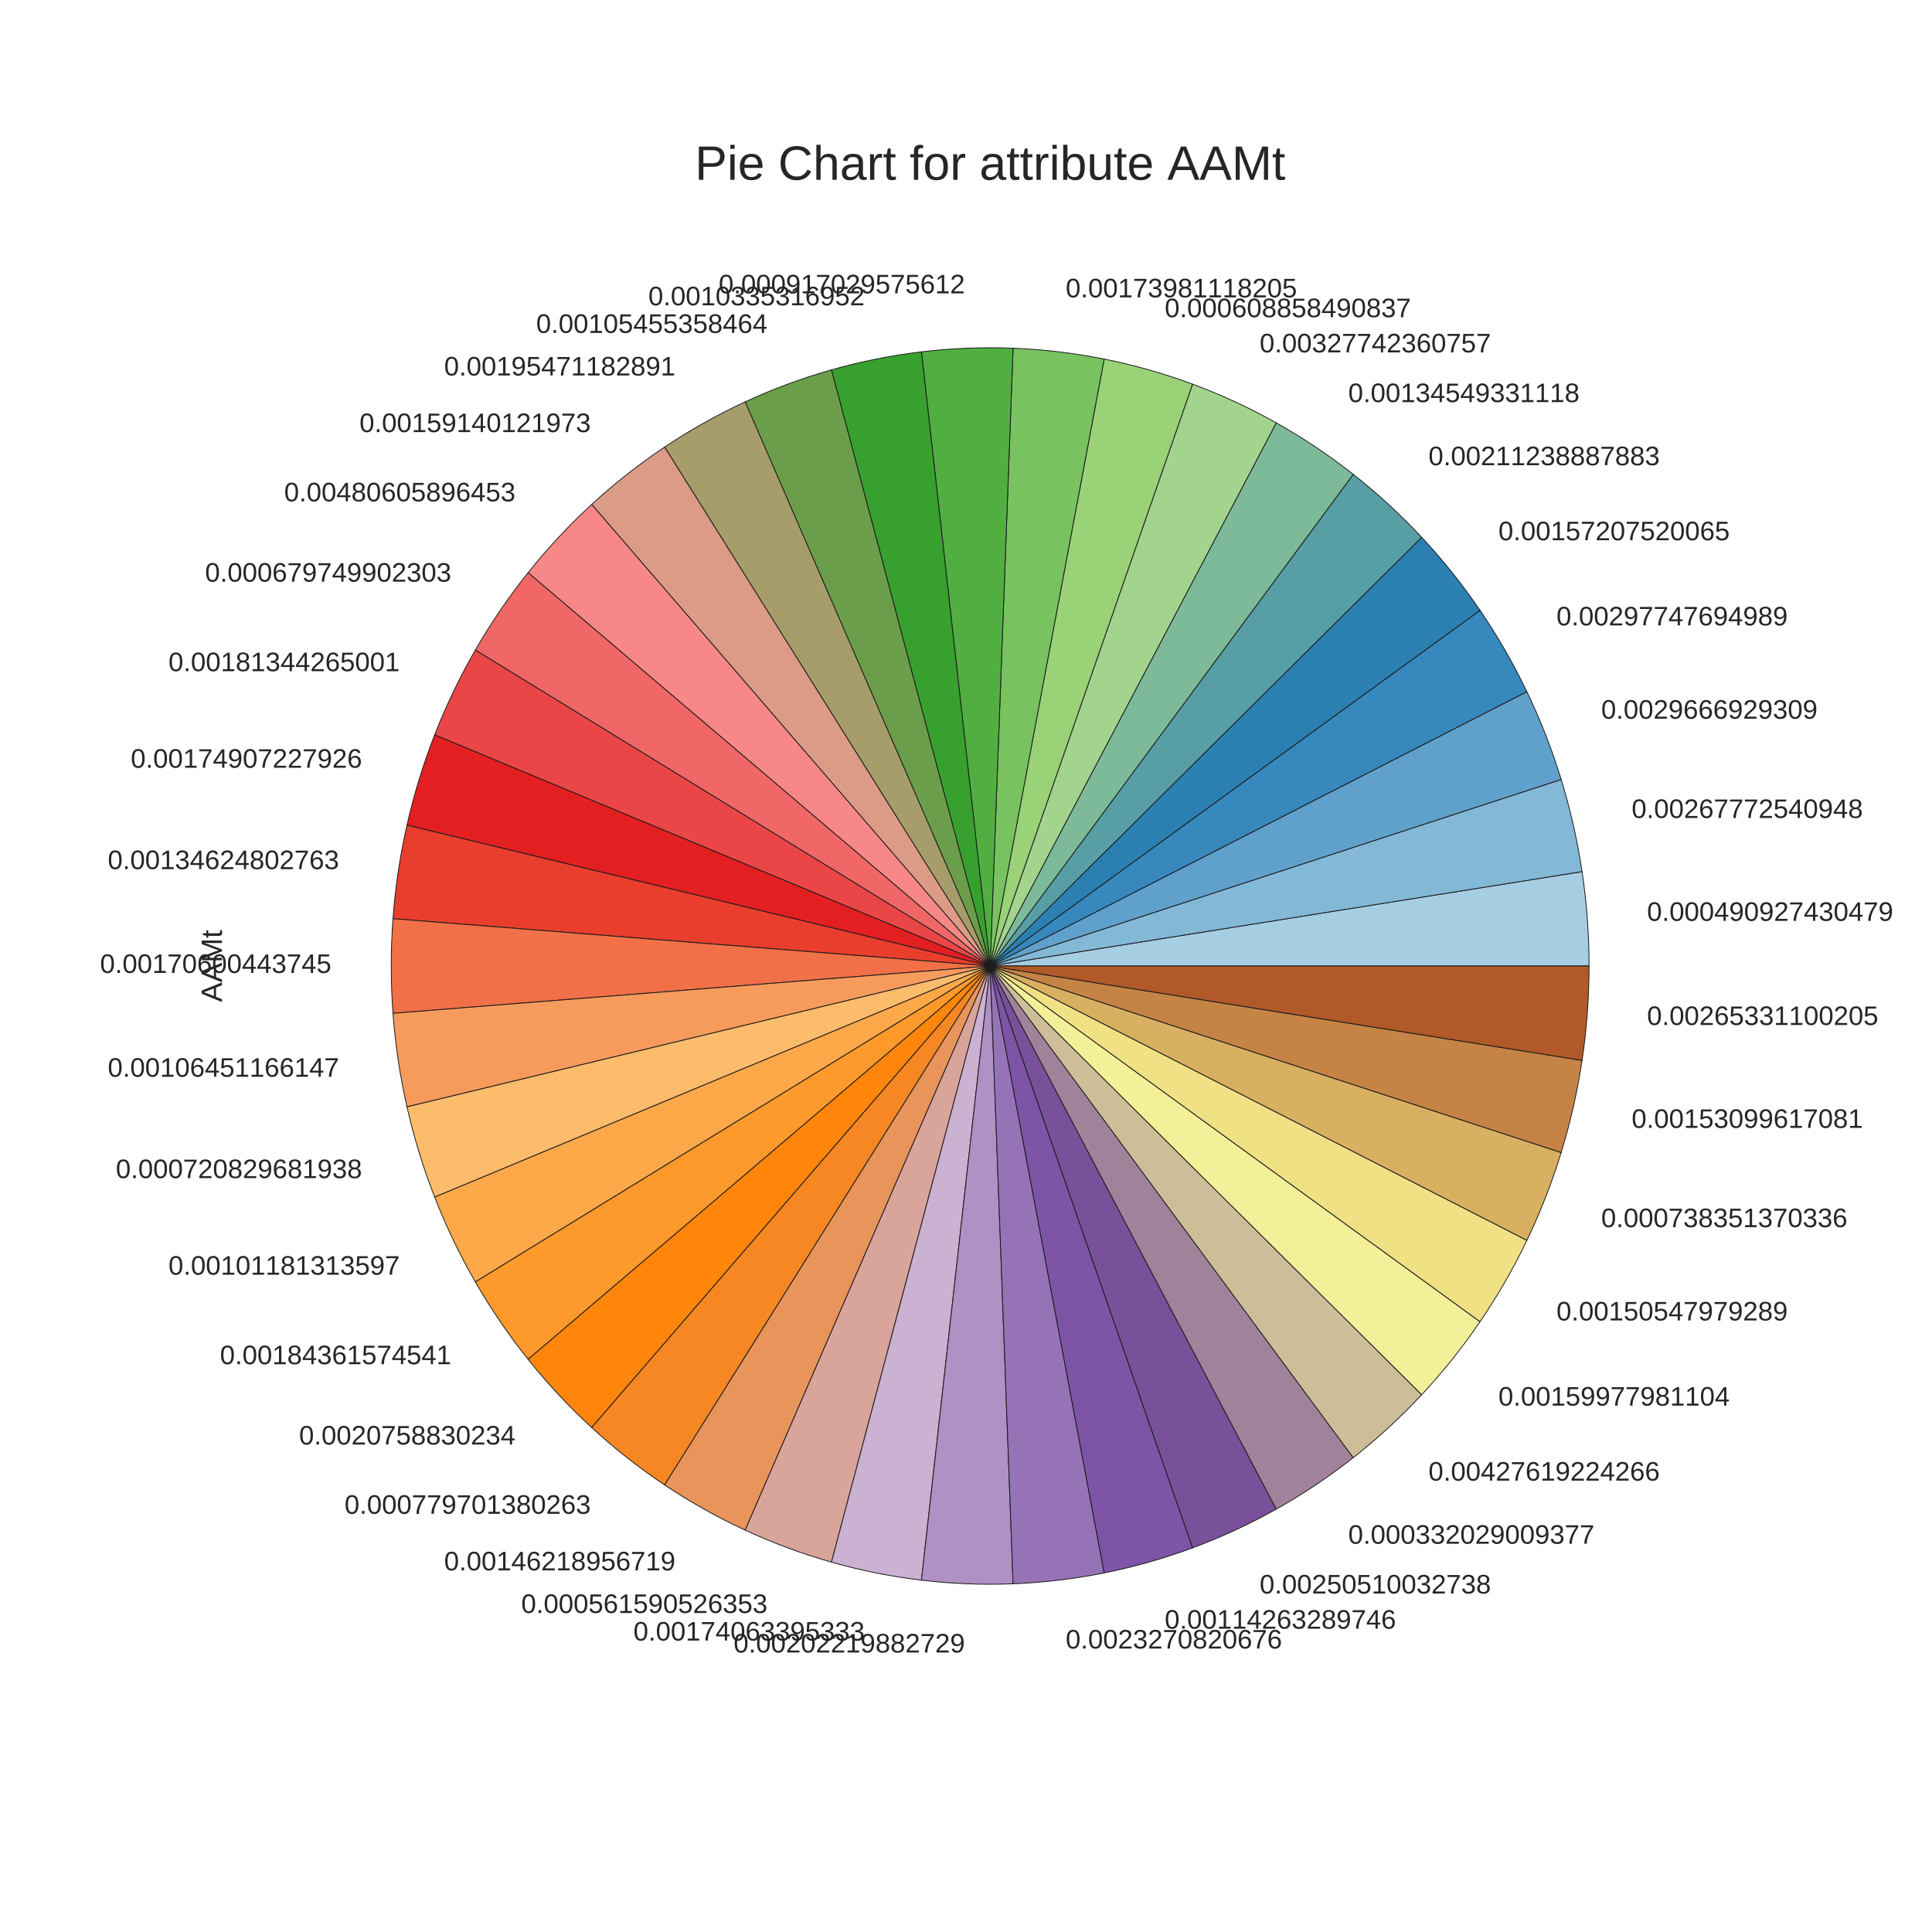 <?xml version="1.0" encoding="utf-8" standalone="no"?>
<!DOCTYPE svg PUBLIC "-//W3C//DTD SVG 1.1//EN"
  "http://www.w3.org/Graphics/SVG/1.1/DTD/svg11.dtd">
<!-- Created with matplotlib (http://matplotlib.org/) -->
<svg height="720pt" version="1.1" viewBox="0 0 720 720" width="720pt" xmlns="http://www.w3.org/2000/svg" xmlns:xlink="http://www.w3.org/1999/xlink">
 <defs>
  <style type="text/css">
*{stroke-linecap:butt;stroke-linejoin:round;stroke-miterlimit:100000;}
  </style>
 </defs>
 <g id="figure_1">
  <g id="patch_1">
   <path d="M 0 720 
L 720 720 
L 720 0 
L 0 0 
z
" style="fill:#ffffff;"/>
  </g>
  <g id="axes_1">
   <g id="matplotlib.axis_1"/>
   <g id="matplotlib.axis_2">
    <g id="text_1">
     <!-- AAMt -->
     <defs>
      <path d="M 66.703 0 
L 66.703 45.906 
Q 66.703 48.391 66.75 50.969 
Q 66.797 53.562 66.891 55.719 
Q 67 58.203 67.141 60.547 
Q 66.453 58.062 65.719 55.609 
Q 65.094 53.516 64.328 51.141 
Q 63.578 48.781 62.844 46.875 
L 45.062 0 
L 38.531 0 
L 20.516 46.875 
Q 20.219 47.609 19.891 48.578 
Q 19.578 49.562 19.203 50.656 
Q 18.844 51.766 18.469 52.906 
Q 18.109 54.047 17.781 55.172 
Q 16.938 57.766 16.156 60.547 
Q 16.219 57.812 16.312 55.125 
Q 16.406 52.828 16.453 50.312 
Q 16.5 47.797 16.5 45.906 
L 16.5 0 
L 8.203 0 
L 8.203 68.797 
L 20.453 68.797 
L 38.766 21.094 
Q 39.109 20.125 39.594 18.578 
Q 40.094 17.047 40.531 15.422 
Q 40.969 13.812 41.328 12.375 
Q 41.703 10.938 41.844 10.156 
Q 42 10.938 42.391 12.406 
Q 42.781 13.875 43.281 15.484 
Q 43.797 17.094 44.281 18.609 
Q 44.781 20.125 45.172 21.094 
L 63.141 68.797 
L 75.094 68.797 
L 75.094 0 
z
" id="LiberationSans-4d"/>
      <path d="M 27.047 0.391 
Q 25.047 -0.141 22.969 -0.453 
Q 20.906 -0.781 18.172 -0.781 
Q 7.625 -0.781 7.625 11.188 
L 7.625 46.438 
L 1.516 46.438 
L 1.516 52.828 
L 7.953 52.828 
L 10.547 64.656 
L 16.406 64.656 
L 16.406 52.828 
L 26.172 52.828 
L 26.172 46.438 
L 16.406 46.438 
L 16.406 13.094 
Q 16.406 9.281 17.641 7.734 
Q 18.891 6.203 21.969 6.203 
Q 23.25 6.203 24.438 6.391 
Q 25.641 6.594 27.047 6.891 
z
" id="LiberationSans-74"/>
      <path d="M 56.984 0 
L 49.125 20.125 
L 17.781 20.125 
L 9.859 0 
L 0.203 0 
L 28.266 68.797 
L 38.875 68.797 
L 66.5 0 
z
M 37.5 50.094 
Q 36.719 52.047 36 54.047 
Q 35.297 56.062 34.766 57.688 
Q 34.234 59.328 33.859 60.422 
Q 33.5 61.531 33.453 61.766 
Q 33.344 61.531 33 60.406 
Q 32.672 59.281 32.109 57.609 
Q 31.547 55.953 30.828 53.953 
Q 30.125 51.953 29.391 50 
L 20.609 27.391 
L 46.344 27.391 
z
" id="LiberationSans-41"/>
     </defs>
     <g style="fill:#262626;" transform="translate(82.718 373.447)rotate(-90.0)scale(0.11 -0.11)">
      <use xlink:href="#LiberationSans-41"/>
      <use x="66.699" xlink:href="#LiberationSans-41"/>
      <use x="133.398" xlink:href="#LiberationSans-4d"/>
      <use x="216.699" xlink:href="#LiberationSans-74"/>
     </g>
    </g>
   </g>
   <g id="patch_2">
    <path d="M 592.2 360 
C 592.2 354.115 591.982 348.231 591.545 342.363 
C 591.109 336.495 590.455 330.646 589.584 324.83 
L 369 360 
L 592.2 360 
z
" style="fill:#a6cee3;stroke:#1a1a1a;stroke-linejoin:miter;stroke-width:0.3;"/>
   </g>
   <g id="patch_3">
    <path d="M 589.584 324.83 
C 588.714 319.013 587.628 313.233 586.329 307.503 
C 585.03 301.772 583.518 296.095 581.798 290.484 
L 369 360 
L 589.584 324.83 
z
" style="fill:#83b8d7;stroke:#1a1a1a;stroke-linejoin:miter;stroke-width:0.3;"/>
   </g>
   <g id="patch_4">
    <path d="M 581.798 290.484 
C 580.078 284.872 578.15 279.331 576.019 273.873 
C 573.887 268.414 571.554 263.041 569.024 257.767 
L 369 360 
L 581.798 290.484 
z
" style="fill:#60a1cb;stroke:#1a1a1a;stroke-linejoin:miter;stroke-width:0.3;"/>
   </g>
   <g id="patch_5">
    <path d="M 569.024 257.767 
C 566.494 252.493 563.77 247.32 560.856 242.261 
C 557.942 237.202 554.842 232.26 551.562 227.447 
L 369 360 
L 569.024 257.767 
z
" style="fill:#3788bc;stroke:#1a1a1a;stroke-linejoin:miter;stroke-width:0.3;"/>
   </g>
   <g id="patch_6">
    <path d="M 551.562 227.447 
C 548.282 222.633 544.824 217.95 541.196 213.41 
C 537.569 208.869 533.774 204.474 529.82 200.233 
L 369 360 
L 551.562 227.447 
z
" style="fill:#2b80b1;stroke:#1a1a1a;stroke-linejoin:miter;stroke-width:0.3;"/>
   </g>
   <g id="patch_7">
    <path d="M 529.82 200.233 
C 525.867 195.993 521.757 191.91 517.501 187.994 
C 513.244 184.078 508.844 180.332 504.31 176.765 
L 369 360 
L 529.82 200.233 
z
" style="fill:#579fa4;stroke:#1a1a1a;stroke-linejoin:miter;stroke-width:0.3;"/>
   </g>
   <g id="patch_8">
    <path d="M 504.31 176.765 
C 499.775 173.197 495.11 169.809 490.324 166.61 
C 485.539 163.411 480.636 160.402 475.627 157.591 
L 369 360 
L 504.31 176.765 
z
" style="fill:#7dba99;stroke:#1a1a1a;stroke-linejoin:miter;stroke-width:0.3;"/>
   </g>
   <g id="patch_9">
    <path d="M 475.627 157.591 
C 470.618 154.779 465.507 152.167 460.304 149.759 
C 455.101 147.352 449.811 145.151 444.445 143.161 
L 369 360 
L 475.627 157.591 
z
" style="fill:#a3d48e;stroke:#1a1a1a;stroke-linejoin:miter;stroke-width:0.3;"/>
   </g>
   <g id="patch_10">
    <path d="M 444.445 143.161 
C 439.079 141.172 433.642 139.396 428.144 137.836 
C 422.646 136.276 417.093 134.935 411.495 133.814 
L 369 360 
L 444.445 143.161 
z
" style="fill:#99d277;stroke:#1a1a1a;stroke-linejoin:miter;stroke-width:0.3;"/>
   </g>
   <g id="patch_11">
    <path d="M 411.495 133.814 
C 405.898 132.694 400.261 131.795 394.597 131.12 
C 388.933 130.445 383.247 129.995 377.549 129.769 
L 369 360 
L 411.495 133.814 
z
" style="fill:#78c25f;stroke:#1a1a1a;stroke-linejoin:miter;stroke-width:0.3;"/>
   </g>
   <g id="patch_12">
    <path d="M 377.549 129.769 
C 371.852 129.544 366.148 129.544 360.451 129.769 
C 354.753 129.994 349.067 130.445 343.403 131.12 
L 369 360 
L 377.549 129.769 
z
" style="fill:#51af42;stroke:#1a1a1a;stroke-linejoin:miter;stroke-width:0.3;"/>
   </g>
   <g id="patch_13">
    <path d="M 343.403 131.12 
C 337.739 131.795 332.102 132.694 326.505 133.814 
C 320.907 134.935 315.354 136.276 309.856 137.836 
L 369 360 
L 343.403 131.12 
z
" style="fill:#37a02e;stroke:#1a1a1a;stroke-linejoin:miter;stroke-width:0.3;"/>
   </g>
   <g id="patch_14">
    <path d="M 309.856 137.836 
C 304.358 139.396 298.921 141.172 293.555 143.161 
C 288.189 145.151 282.899 147.352 277.696 149.759 
L 369 360 
L 309.856 137.836 
z
" style="fill:#6b9e4a;stroke:#1a1a1a;stroke-linejoin:miter;stroke-width:0.3;"/>
   </g>
   <g id="patch_15">
    <path d="M 277.696 149.759 
C 272.493 152.167 267.382 154.779 262.373 157.591 
C 257.364 160.402 252.461 163.411 247.676 166.61 
L 369 360 
L 277.696 149.759 
z
" style="fill:#a79d6b;stroke:#1a1a1a;stroke-linejoin:miter;stroke-width:0.3;"/>
   </g>
   <g id="patch_16">
    <path d="M 247.676 166.61 
C 242.89 169.809 238.225 173.197 233.691 176.765 
C 229.156 180.332 224.756 184.078 220.499 187.994 
L 369 360 
L 247.676 166.61 
z
" style="fill:#db9b87;stroke:#1a1a1a;stroke-linejoin:miter;stroke-width:0.3;"/>
   </g>
   <g id="patch_17">
    <path d="M 220.499 187.994 
C 216.243 191.91 212.133 195.993 208.18 200.233 
C 204.226 204.474 200.431 208.869 196.804 213.41 
L 369 360 
L 220.499 187.994 
z
" style="fill:#f88887;stroke:#1a1a1a;stroke-linejoin:miter;stroke-width:0.3;"/>
   </g>
   <g id="patch_18">
    <path d="M 196.804 213.41 
C 193.176 217.95 189.718 222.633 186.438 227.447 
C 183.158 232.26 180.058 237.202 177.144 242.261 
L 369 360 
L 196.804 213.41 
z
" style="fill:#f16767;stroke:#1a1a1a;stroke-linejoin:miter;stroke-width:0.3;"/>
   </g>
   <g id="patch_19">
    <path d="M 177.144 242.261 
C 174.23 247.32 171.506 252.493 168.976 257.767 
C 166.446 263.041 164.113 268.414 161.981 273.873 
L 369 360 
L 177.144 242.261 
z
" style="fill:#eb4647;stroke:#1a1a1a;stroke-linejoin:miter;stroke-width:0.3;"/>
   </g>
   <g id="patch_20">
    <path d="M 161.981 273.873 
C 159.85 279.331 157.922 284.872 156.202 290.484 
C 154.482 296.095 152.97 301.772 151.671 307.503 
L 369 360 
L 161.981 273.873 
z
" style="fill:#e41f21;stroke:#1a1a1a;stroke-linejoin:miter;stroke-width:0.3;"/>
   </g>
   <g id="patch_21">
    <path d="M 151.671 307.503 
C 150.372 313.233 149.286 319.013 148.416 324.83 
C 147.545 330.646 146.891 336.495 146.455 342.363 
L 369 360 
L 151.671 307.503 
z
" style="fill:#e93e2e;stroke:#1a1a1a;stroke-linejoin:miter;stroke-width:0.3;"/>
   </g>
   <g id="patch_22">
    <path d="M 146.455 342.363 
C 146.018 348.231 145.8 354.115 145.8 360 
C 145.8 365.885 146.018 371.769 146.455 377.637 
L 369 360 
L 146.455 342.363 
z
" style="fill:#f17047;stroke:#1a1a1a;stroke-linejoin:miter;stroke-width:0.3;"/>
   </g>
   <g id="patch_23">
    <path d="M 146.455 377.637 
C 146.891 383.505 147.545 389.354 148.416 395.17 
C 149.286 400.987 150.372 406.767 151.671 412.497 
L 369 360 
L 146.455 377.637 
z
" style="fill:#f79b5d;stroke:#1a1a1a;stroke-linejoin:miter;stroke-width:0.3;"/>
   </g>
   <g id="patch_24">
    <path d="M 151.671 412.497 
C 152.97 418.228 154.482 423.905 156.202 429.516 
C 157.922 435.128 159.85 440.669 161.981 446.127 
L 369 360 
L 151.671 412.497 
z
" style="fill:#fdbc6b;stroke:#1a1a1a;stroke-linejoin:miter;stroke-width:0.3;"/>
   </g>
   <g id="patch_25">
    <path d="M 161.981 446.127 
C 164.113 451.586 166.446 456.959 168.976 462.233 
C 171.506 467.507 174.23 472.68 177.144 477.739 
L 369 360 
L 161.981 446.127 
z
" style="fill:#fea949;stroke:#1a1a1a;stroke-linejoin:miter;stroke-width:0.3;"/>
   </g>
   <g id="patch_26">
    <path d="M 177.144 477.739 
C 180.058 482.798 183.158 487.74 186.438 492.553 
C 189.718 497.367 193.176 502.05 196.804 506.59 
L 369 360 
L 177.144 477.739 
z
" style="fill:#fe992c;stroke:#1a1a1a;stroke-linejoin:miter;stroke-width:0.3;"/>
   </g>
   <g id="patch_27">
    <path d="M 196.804 506.59 
C 200.431 511.131 204.226 515.526 208.18 519.767 
C 212.133 524.007 216.243 528.09 220.499 532.006 
L 369 360 
L 196.804 506.59 
z
" style="fill:#ff850b;stroke:#1a1a1a;stroke-linejoin:miter;stroke-width:0.3;"/>
   </g>
   <g id="patch_28">
    <path d="M 220.499 532.006 
C 224.756 535.922 229.156 539.668 233.69 543.235 
C 238.225 546.803 242.89 550.191 247.676 553.39 
L 369 360 
L 220.499 532.006 
z
" style="fill:#f68722;stroke:#1a1a1a;stroke-linejoin:miter;stroke-width:0.3;"/>
   </g>
   <g id="patch_29">
    <path d="M 247.676 553.39 
C 252.461 556.589 257.364 559.598 262.373 562.409 
C 267.382 565.221 272.493 567.833 277.696 570.241 
L 369 360 
L 247.676 553.39 
z
" style="fill:#e9945a;stroke:#1a1a1a;stroke-linejoin:miter;stroke-width:0.3;"/>
   </g>
   <g id="patch_30">
    <path d="M 277.696 570.241 
C 282.899 572.648 288.189 574.849 293.555 576.839 
C 298.921 578.828 304.358 580.604 309.856 582.164 
L 369 360 
L 277.696 570.241 
z
" style="fill:#d9a49a;stroke:#1a1a1a;stroke-linejoin:miter;stroke-width:0.3;"/>
   </g>
   <g id="patch_31">
    <path d="M 309.856 582.164 
C 315.354 583.724 320.907 585.065 326.505 586.186 
C 332.102 587.306 337.739 588.205 343.403 588.88 
L 369 360 
L 309.856 582.164 
z
" style="fill:#cbb1d2;stroke:#1a1a1a;stroke-linejoin:miter;stroke-width:0.3;"/>
   </g>
   <g id="patch_32">
    <path d="M 343.403 588.88 
C 349.067 589.555 354.753 590.005 360.451 590.231 
C 366.148 590.456 371.852 590.456 377.549 590.231 
L 369 360 
L 343.403 588.88 
z
" style="fill:#af91c5;stroke:#1a1a1a;stroke-linejoin:miter;stroke-width:0.3;"/>
   </g>
   <g id="patch_33">
    <path d="M 377.549 590.231 
C 383.246 590.006 388.933 589.555 394.597 588.88 
C 400.261 588.205 405.898 587.306 411.495 586.186 
L 369 360 
L 377.549 590.231 
z
" style="fill:#9673b6;stroke:#1a1a1a;stroke-linejoin:miter;stroke-width:0.3;"/>
   </g>
   <g id="patch_34">
    <path d="M 411.495 586.186 
C 417.093 585.065 422.646 583.724 428.144 582.164 
C 433.642 580.604 439.079 578.828 444.445 576.839 
L 369 360 
L 411.495 586.186 
z
" style="fill:#7d54a6;stroke:#1a1a1a;stroke-linejoin:miter;stroke-width:0.3;"/>
   </g>
   <g id="patch_35">
    <path d="M 444.445 576.839 
C 449.811 574.849 455.101 572.648 460.304 570.241 
C 465.507 567.833 470.618 565.221 475.627 562.409 
L 369 360 
L 444.445 576.839 
z
" style="fill:#79519a;stroke:#1a1a1a;stroke-linejoin:miter;stroke-width:0.3;"/>
   </g>
   <g id="patch_36">
    <path d="M 475.627 562.409 
C 480.636 559.598 485.539 556.589 490.324 553.39 
C 495.11 550.191 499.775 546.803 504.309 543.236 
L 369 360 
L 475.627 562.409 
z
" style="fill:#a0839a;stroke:#1a1a1a;stroke-linejoin:miter;stroke-width:0.3;"/>
   </g>
   <g id="patch_37">
    <path d="M 504.309 543.236 
C 508.844 539.668 513.244 535.922 517.501 532.006 
C 521.757 528.09 525.867 524.007 529.82 519.767 
L 369 360 
L 504.309 543.236 
z
" style="fill:#cdbe99;stroke:#1a1a1a;stroke-linejoin:miter;stroke-width:0.3;"/>
   </g>
   <g id="patch_38">
    <path d="M 529.82 519.767 
C 533.774 515.526 537.569 511.131 541.196 506.59 
C 544.824 502.05 548.282 497.367 551.562 492.553 
L 369 360 
L 529.82 519.767 
z
" style="fill:#f3f099;stroke:#1a1a1a;stroke-linejoin:miter;stroke-width:0.3;"/>
   </g>
   <g id="patch_39">
    <path d="M 551.562 492.553 
C 554.842 487.74 557.942 482.798 560.856 477.739 
C 563.77 472.68 566.494 467.507 569.024 462.233 
L 369 360 
L 551.562 492.553 
z
" style="fill:#f1e185;stroke:#1a1a1a;stroke-linejoin:miter;stroke-width:0.3;"/>
   </g>
   <g id="patch_40">
    <path d="M 569.024 462.233 
C 571.554 456.959 573.887 451.586 576.019 446.127 
C 578.15 440.669 580.078 435.128 581.798 429.516 
L 369 360 
L 569.024 462.233 
z
" style="fill:#d9af62;stroke:#1a1a1a;stroke-linejoin:miter;stroke-width:0.3;"/>
   </g>
   <g id="patch_41">
    <path d="M 581.798 429.516 
C 583.518 423.905 585.03 418.228 586.329 412.497 
C 587.628 406.767 588.714 400.987 589.584 395.17 
L 369 360 
L 581.798 429.516 
z
" style="fill:#c58445;stroke:#1a1a1a;stroke-linejoin:miter;stroke-width:0.3;"/>
   </g>
   <g id="patch_42">
    <path d="M 589.584 395.17 
C 590.455 389.354 591.109 383.505 591.545 377.637 
C 591.982 371.769 592.2 365.886 592.2 360 
L 369 360 
L 589.584 395.17 
z
" style="fill:#b15928;stroke:#1a1a1a;stroke-linejoin:miter;stroke-width:0.3;"/>
   </g>
   <g id="text_2">
    <!-- 0.000490927430479 -->
    <defs>
     <path d="M 9.125 0 
L 9.125 10.688 
L 18.656 10.688 
L 18.656 0 
z
" id="LiberationSans-2e"/>
     <path d="M 50.594 61.672 
Q 45.406 53.766 41.062 46.453 
Q 36.719 39.156 33.594 31.75 
Q 30.469 24.359 28.734 16.578 
Q 27 8.797 27 0 
L 17.828 0 
Q 17.828 8.25 19.781 16.188 
Q 21.734 24.125 25.047 31.766 
Q 28.375 39.406 32.766 46.781 
Q 37.156 54.156 42.094 61.328 
L 5.125 61.328 
L 5.125 68.797 
L 50.594 68.797 
z
" id="LiberationSans-37"/>
     <path d="M 43.016 15.578 
L 43.016 0 
L 34.719 0 
L 34.719 15.578 
L 2.297 15.578 
L 2.297 22.406 
L 33.797 68.797 
L 43.016 68.797 
L 43.016 22.516 
L 52.688 22.516 
L 52.688 15.578 
z
M 34.719 58.891 
Q 34.625 58.641 34.234 57.938 
Q 33.844 57.234 33.344 56.344 
Q 32.859 55.469 32.344 54.562 
Q 31.844 53.656 31.453 53.078 
L 13.812 27.094 
Q 13.578 26.703 13.109 26.062 
Q 12.641 25.438 12.156 24.781 
Q 11.672 24.125 11.172 23.484 
Q 10.688 22.859 10.406 22.516 
L 34.719 22.516 
z
" id="LiberationSans-34"/>
     <path d="M 51.219 19 
Q 51.219 14.266 49.672 10.547 
Q 48.141 6.844 45.188 4.266 
Q 42.234 1.703 37.859 0.359 
Q 33.5 -0.984 27.875 -0.984 
Q 21.484 -0.984 17.109 0.609 
Q 12.75 2.203 9.906 4.812 
Q 7.078 7.422 5.656 10.766 
Q 4.25 14.109 3.812 17.672 
L 12.891 18.5 
Q 13.281 15.766 14.328 13.516 
Q 15.375 11.281 17.188 9.672 
Q 19 8.062 21.625 7.172 
Q 24.266 6.297 27.875 6.297 
Q 34.516 6.297 38.297 9.562 
Q 42.094 12.844 42.094 19.281 
Q 42.094 23.094 40.406 25.406 
Q 38.719 27.734 36.203 29.031 
Q 33.688 30.328 30.734 30.766 
Q 27.781 31.203 25.297 31.203 
L 20.312 31.203 
L 20.312 38.812 
L 25.094 38.812 
Q 27.594 38.812 30.266 39.328 
Q 32.953 39.844 35.172 41.188 
Q 37.406 42.531 38.844 44.828 
Q 40.281 47.125 40.281 50.688 
Q 40.281 56.203 37.031 59.391 
Q 33.797 62.594 27.391 62.594 
Q 21.578 62.594 17.984 59.609 
Q 14.406 56.641 13.812 51.219 
L 4.984 51.906 
Q 5.516 56.453 7.469 59.812 
Q 9.422 63.188 12.422 65.406 
Q 15.438 67.625 19.281 68.719 
Q 23.141 69.828 27.484 69.828 
Q 33.25 69.828 37.391 68.375 
Q 41.547 66.938 44.188 64.469 
Q 46.828 62.016 48.062 58.688 
Q 49.312 55.375 49.312 51.609 
Q 49.312 48.578 48.484 45.938 
Q 47.656 43.312 45.891 41.203 
Q 44.141 39.109 41.422 37.594 
Q 38.719 36.078 34.906 35.297 
L 34.906 35.109 
Q 39.062 34.672 42.141 33.219 
Q 45.219 31.781 47.219 29.625 
Q 49.219 27.484 50.219 24.75 
Q 51.219 22.016 51.219 19 
" id="LiberationSans-33"/>
     <path d="M 5.031 0 
L 5.031 6.203 
Q 7.516 11.922 11.109 16.281 
Q 14.703 20.656 18.656 24.188 
Q 22.609 27.734 26.484 30.766 
Q 30.375 33.797 33.5 36.812 
Q 36.625 39.844 38.547 43.156 
Q 40.484 46.484 40.484 50.688 
Q 40.484 53.609 39.594 55.828 
Q 38.719 58.062 37.062 59.562 
Q 35.406 61.078 33.078 61.828 
Q 30.766 62.594 27.938 62.594 
Q 25.297 62.594 22.969 61.859 
Q 20.656 61.141 18.844 59.672 
Q 17.047 58.203 15.891 56.031 
Q 14.75 53.859 14.406 50.984 
L 5.422 51.812 
Q 5.859 55.516 7.469 58.781 
Q 9.078 62.062 11.906 64.531 
Q 14.75 67 18.719 68.406 
Q 22.703 69.828 27.938 69.828 
Q 33.062 69.828 37.062 68.609 
Q 41.062 67.391 43.812 64.984 
Q 46.578 62.594 48.047 59.078 
Q 49.516 55.562 49.516 50.984 
Q 49.516 47.516 48.266 44.391 
Q 47.016 41.266 44.938 38.422 
Q 42.875 35.594 40.141 32.953 
Q 37.406 30.328 34.422 27.812 
Q 31.453 25.297 28.422 22.828 
Q 25.391 20.359 22.719 17.859 
Q 20.062 15.375 17.969 12.812 
Q 15.875 10.25 14.703 7.469 
L 50.594 7.469 
L 50.594 0 
z
" id="LiberationSans-32"/>
     <path d="M 51.703 34.422 
Q 51.703 24.516 49.828 17.75 
Q 47.953 10.984 44.703 6.812 
Q 41.453 2.641 37.062 0.828 
Q 32.672 -0.984 27.688 -0.984 
Q 22.656 -0.984 18.312 0.828 
Q 13.969 2.641 10.766 6.781 
Q 7.562 10.938 5.734 17.703 
Q 3.906 24.469 3.906 34.422 
Q 3.906 44.828 5.734 51.641 
Q 7.562 58.453 10.781 62.5 
Q 14.016 66.547 18.406 68.188 
Q 22.797 69.828 27.984 69.828 
Q 32.906 69.828 37.219 68.188 
Q 41.547 66.547 44.766 62.5 
Q 48 58.453 49.844 51.641 
Q 51.703 44.828 51.703 34.422 
M 42.781 34.422 
Q 42.781 42.625 41.797 48.062 
Q 40.828 53.516 38.922 56.766 
Q 37.016 60.016 34.25 61.359 
Q 31.5 62.703 27.984 62.703 
Q 24.266 62.703 21.438 61.328 
Q 18.609 59.969 16.672 56.719 
Q 14.75 53.469 13.766 48.016 
Q 12.797 42.578 12.797 34.422 
Q 12.797 26.516 13.797 21.094 
Q 14.797 15.672 16.719 12.375 
Q 18.656 9.078 21.438 7.641 
Q 24.219 6.203 27.781 6.203 
Q 31.25 6.203 34.031 7.641 
Q 36.812 9.078 38.734 12.375 
Q 40.672 15.672 41.719 21.094 
Q 42.781 26.516 42.781 34.422 
" id="LiberationSans-30"/>
     <path d="M 50.875 35.797 
Q 50.875 26.609 49.141 19.703 
Q 47.406 12.797 44.188 8.203 
Q 40.969 3.609 36.344 1.312 
Q 31.734 -0.984 25.984 -0.984 
Q 22.016 -0.984 18.844 -0.172 
Q 15.672 0.641 13.172 2.344 
Q 10.688 4.047 8.922 6.781 
Q 7.172 9.516 6.109 13.375 
L 14.5 14.703 
Q 15.875 10.25 18.781 8.172 
Q 21.688 6.109 26.125 6.109 
Q 29.688 6.109 32.641 7.781 
Q 35.594 9.469 37.672 12.844 
Q 39.75 16.219 40.922 21.297 
Q 42.094 26.375 42.188 33.203 
Q 41.156 30.906 39.375 29.094 
Q 37.594 27.297 35.328 26.047 
Q 33.062 24.812 30.422 24.141 
Q 27.781 23.484 25.094 23.484 
Q 20.406 23.484 16.625 25.172 
Q 12.844 26.859 10.203 29.875 
Q 7.562 32.906 6.125 37.172 
Q 4.688 41.453 4.688 46.688 
Q 4.688 52 6.219 56.297 
Q 7.766 60.594 10.688 63.594 
Q 13.625 66.609 17.891 68.219 
Q 22.172 69.828 27.594 69.828 
Q 39.062 69.828 44.969 61.328 
Q 50.875 52.828 50.875 35.797 
M 41.312 44.281 
Q 41.312 48.094 40.406 51.453 
Q 39.5 54.828 37.719 57.312 
Q 35.938 59.812 33.328 61.25 
Q 30.719 62.703 27.297 62.703 
Q 24.125 62.703 21.578 61.578 
Q 19.047 60.453 17.281 58.375 
Q 15.531 56.297 14.578 53.312 
Q 13.625 50.344 13.625 46.688 
Q 13.625 43.219 14.469 40.234 
Q 15.328 37.25 17.031 35.078 
Q 18.75 32.906 21.281 31.656 
Q 23.828 30.422 27.203 30.422 
Q 29.641 30.422 32.156 31.25 
Q 34.672 32.078 36.688 33.781 
Q 38.719 35.5 40.016 38.109 
Q 41.312 40.719 41.312 44.281 
" id="LiberationSans-39"/>
    </defs>
    <g style="fill:#262626;" transform="translate(613.8 343.185)scale(0.1 -0.1)">
     <use xlink:href="#LiberationSans-30"/>
     <use x="55.615" xlink:href="#LiberationSans-2e"/>
     <use x="83.398" xlink:href="#LiberationSans-30"/>
     <use x="139.014" xlink:href="#LiberationSans-30"/>
     <use x="194.629" xlink:href="#LiberationSans-30"/>
     <use x="250.244" xlink:href="#LiberationSans-34"/>
     <use x="305.859" xlink:href="#LiberationSans-39"/>
     <use x="361.475" xlink:href="#LiberationSans-30"/>
     <use x="417.09" xlink:href="#LiberationSans-39"/>
     <use x="472.705" xlink:href="#LiberationSans-32"/>
     <use x="528.32" xlink:href="#LiberationSans-37"/>
     <use x="583.936" xlink:href="#LiberationSans-34"/>
     <use x="639.551" xlink:href="#LiberationSans-33"/>
     <use x="695.166" xlink:href="#LiberationSans-30"/>
     <use x="750.781" xlink:href="#LiberationSans-34"/>
     <use x="806.396" xlink:href="#LiberationSans-37"/>
     <use x="862.012" xlink:href="#LiberationSans-39"/>
    </g>
   </g>
   <g id="text_3">
    <!-- 0.00267772540948 -->
    <defs>
     <path d="M 51.219 22.516 
Q 51.219 17.328 49.781 13 
Q 48.344 8.688 45.531 5.578 
Q 42.719 2.484 38.562 0.75 
Q 34.422 -0.984 29 -0.984 
Q 23 -0.984 18.5 1.312 
Q 14.016 3.609 11.031 7.922 
Q 8.062 12.25 6.562 18.531 
Q 5.078 24.812 5.078 32.812 
Q 5.078 42 6.766 48.922 
Q 8.453 55.859 11.625 60.5 
Q 14.797 65.141 19.359 67.484 
Q 23.922 69.828 29.688 69.828 
Q 33.203 69.828 36.281 69.094 
Q 39.359 68.359 41.875 66.719 
Q 44.391 65.094 46.281 62.406 
Q 48.188 59.719 49.312 55.812 
L 40.922 54.297 
Q 39.547 58.734 36.547 60.719 
Q 33.547 62.703 29.594 62.703 
Q 25.984 62.703 23.047 60.984 
Q 20.125 59.281 18.062 55.875 
Q 16.016 52.484 14.906 47.359 
Q 13.812 42.234 13.812 35.406 
Q 16.219 39.844 20.562 42.156 
Q 24.906 44.484 30.516 44.484 
Q 35.203 44.484 39.016 42.969 
Q 42.828 41.453 45.531 38.594 
Q 48.25 35.75 49.734 31.672 
Q 51.219 27.594 51.219 22.516 
M 42.281 22.125 
Q 42.281 25.688 41.406 28.562 
Q 40.531 31.453 38.766 33.469 
Q 37.016 35.5 34.422 36.594 
Q 31.844 37.703 28.422 37.703 
Q 26.031 37.703 23.578 36.984 
Q 21.141 36.281 19.156 34.688 
Q 17.188 33.109 15.938 30.516 
Q 14.703 27.938 14.703 24.219 
Q 14.703 20.406 15.672 17.109 
Q 16.656 13.812 18.484 11.375 
Q 20.312 8.938 22.891 7.516 
Q 25.484 6.109 28.719 6.109 
Q 31.891 6.109 34.406 7.203 
Q 36.922 8.297 38.672 10.375 
Q 40.438 12.453 41.359 15.422 
Q 42.281 18.406 42.281 22.125 
" id="LiberationSans-36"/>
     <path d="M 51.422 22.406 
Q 51.422 17.234 49.859 12.938 
Q 48.297 8.641 45.219 5.531 
Q 42.141 2.438 37.578 0.719 
Q 33.016 -0.984 27 -0.984 
Q 21.578 -0.984 17.547 0.281 
Q 13.531 1.562 10.734 3.781 
Q 7.953 6 6.312 8.984 
Q 4.688 11.969 4 15.375 
L 12.891 16.406 
Q 13.422 14.453 14.391 12.625 
Q 15.375 10.797 17.062 9.344 
Q 18.75 7.906 21.219 7.047 
Q 23.688 6.203 27.203 6.203 
Q 30.609 6.203 33.391 7.25 
Q 36.188 8.297 38.156 10.344 
Q 40.141 12.406 41.203 15.375 
Q 42.281 18.359 42.281 22.219 
Q 42.281 25.391 41.25 28.047 
Q 40.234 30.719 38.328 32.641 
Q 36.422 34.578 33.656 35.641 
Q 30.906 36.719 27.391 36.719 
Q 25.203 36.719 23.344 36.328 
Q 21.484 35.938 19.891 35.25 
Q 18.312 34.578 17.016 33.672 
Q 15.719 32.766 14.594 31.781 
L 6 31.781 
L 8.297 68.797 
L 47.406 68.797 
L 47.406 61.328 
L 16.312 61.328 
L 14.984 39.5 
Q 17.328 41.312 20.844 42.594 
Q 24.359 43.891 29.203 43.891 
Q 34.328 43.891 38.422 42.328 
Q 42.531 40.766 45.406 37.906 
Q 48.297 35.062 49.859 31.109 
Q 51.422 27.156 51.422 22.406 
" id="LiberationSans-35"/>
     <path d="M 51.266 19.188 
Q 51.266 14.797 49.875 11.109 
Q 48.484 7.422 45.625 4.734 
Q 42.781 2.047 38.328 0.531 
Q 33.891 -0.984 27.828 -0.984 
Q 21.781 -0.984 17.359 0.531 
Q 12.938 2.047 10.031 4.703 
Q 7.125 7.375 5.734 11.062 
Q 4.344 14.75 4.344 19.094 
Q 4.344 22.859 5.484 25.781 
Q 6.641 28.719 8.562 30.828 
Q 10.5 32.953 12.969 34.25 
Q 15.438 35.547 18.062 35.984 
L 18.062 36.188 
Q 15.188 36.859 12.906 38.375 
Q 10.641 39.891 9.094 42.016 
Q 7.562 44.141 6.75 46.719 
Q 5.953 49.312 5.953 52.203 
Q 5.953 55.812 7.344 59 
Q 8.734 62.203 11.469 64.625 
Q 14.203 67.047 18.25 68.438 
Q 22.312 69.828 27.641 69.828 
Q 33.25 69.828 37.375 68.406 
Q 41.5 67 44.203 64.578 
Q 46.922 62.156 48.234 58.938 
Q 49.562 55.719 49.562 52.094 
Q 49.562 49.266 48.75 46.672 
Q 47.953 44.094 46.406 41.969 
Q 44.875 39.844 42.594 38.344 
Q 40.328 36.859 37.359 36.281 
L 37.359 36.078 
Q 40.328 35.594 42.859 34.297 
Q 45.406 33.016 47.266 30.891 
Q 49.125 28.766 50.188 25.828 
Q 51.266 22.906 51.266 19.188 
M 40.438 51.609 
Q 40.438 54.203 39.766 56.344 
Q 39.109 58.5 37.594 60.031 
Q 36.078 61.578 33.641 62.422 
Q 31.203 63.281 27.641 63.281 
Q 24.172 63.281 21.781 62.422 
Q 19.391 61.578 17.844 60.031 
Q 16.312 58.5 15.625 56.344 
Q 14.938 54.203 14.938 51.609 
Q 14.938 49.562 15.469 47.406 
Q 16.016 45.266 17.422 43.5 
Q 18.844 41.75 21.328 40.625 
Q 23.828 39.5 27.734 39.5 
Q 31.891 39.5 34.406 40.625 
Q 36.922 41.75 38.25 43.5 
Q 39.594 45.266 40.016 47.406 
Q 40.438 49.562 40.438 51.609 
M 42.141 20.016 
Q 42.141 22.516 41.453 24.828 
Q 40.766 27.156 39.109 28.938 
Q 37.453 30.719 34.641 31.812 
Q 31.844 32.906 27.641 32.906 
Q 23.781 32.906 21.062 31.812 
Q 18.359 30.719 16.672 28.906 
Q 14.984 27.094 14.203 24.719 
Q 13.422 22.359 13.422 19.828 
Q 13.422 16.656 14.203 14.031 
Q 14.984 11.422 16.688 9.547 
Q 18.406 7.672 21.188 6.641 
Q 23.969 5.609 27.938 5.609 
Q 31.938 5.609 34.672 6.641 
Q 37.406 7.672 39.062 9.547 
Q 40.719 11.422 41.422 14.078 
Q 42.141 16.75 42.141 20.016 
" id="LiberationSans-38"/>
    </defs>
    <g style="fill:#262626;" transform="translate(608.062 304.839)scale(0.1 -0.1)">
     <use xlink:href="#LiberationSans-30"/>
     <use x="55.615" xlink:href="#LiberationSans-2e"/>
     <use x="83.398" xlink:href="#LiberationSans-30"/>
     <use x="139.014" xlink:href="#LiberationSans-30"/>
     <use x="194.629" xlink:href="#LiberationSans-32"/>
     <use x="250.244" xlink:href="#LiberationSans-36"/>
     <use x="305.859" xlink:href="#LiberationSans-37"/>
     <use x="361.475" xlink:href="#LiberationSans-37"/>
     <use x="417.09" xlink:href="#LiberationSans-37"/>
     <use x="472.705" xlink:href="#LiberationSans-32"/>
     <use x="528.32" xlink:href="#LiberationSans-35"/>
     <use x="583.936" xlink:href="#LiberationSans-34"/>
     <use x="639.551" xlink:href="#LiberationSans-30"/>
     <use x="695.166" xlink:href="#LiberationSans-39"/>
     <use x="750.781" xlink:href="#LiberationSans-34"/>
     <use x="806.396" xlink:href="#LiberationSans-38"/>
    </g>
   </g>
   <g id="text_4">
    <!-- 0.0029666929309 -->
    <g style="fill:#262626;" transform="translate(596.72 267.846)scale(0.1 -0.1)">
     <use xlink:href="#LiberationSans-30"/>
     <use x="55.615" xlink:href="#LiberationSans-2e"/>
     <use x="83.398" xlink:href="#LiberationSans-30"/>
     <use x="139.014" xlink:href="#LiberationSans-30"/>
     <use x="194.629" xlink:href="#LiberationSans-32"/>
     <use x="250.244" xlink:href="#LiberationSans-39"/>
     <use x="305.859" xlink:href="#LiberationSans-36"/>
     <use x="361.475" xlink:href="#LiberationSans-36"/>
     <use x="417.09" xlink:href="#LiberationSans-36"/>
     <use x="472.705" xlink:href="#LiberationSans-39"/>
     <use x="528.32" xlink:href="#LiberationSans-32"/>
     <use x="583.936" xlink:href="#LiberationSans-39"/>
     <use x="639.551" xlink:href="#LiberationSans-33"/>
     <use x="695.166" xlink:href="#LiberationSans-30"/>
     <use x="750.781" xlink:href="#LiberationSans-39"/>
    </g>
   </g>
   <g id="text_5">
    <!-- 0.00297747694989 -->
    <g style="fill:#262626;" transform="translate(580.042 233.073)scale(0.1 -0.1)">
     <use xlink:href="#LiberationSans-30"/>
     <use x="55.615" xlink:href="#LiberationSans-2e"/>
     <use x="83.398" xlink:href="#LiberationSans-30"/>
     <use x="139.014" xlink:href="#LiberationSans-30"/>
     <use x="194.629" xlink:href="#LiberationSans-32"/>
     <use x="250.244" xlink:href="#LiberationSans-39"/>
     <use x="305.859" xlink:href="#LiberationSans-37"/>
     <use x="361.475" xlink:href="#LiberationSans-37"/>
     <use x="417.09" xlink:href="#LiberationSans-34"/>
     <use x="472.705" xlink:href="#LiberationSans-37"/>
     <use x="528.32" xlink:href="#LiberationSans-36"/>
     <use x="583.936" xlink:href="#LiberationSans-39"/>
     <use x="639.551" xlink:href="#LiberationSans-34"/>
     <use x="695.166" xlink:href="#LiberationSans-39"/>
     <use x="750.781" xlink:href="#LiberationSans-38"/>
     <use x="806.396" xlink:href="#LiberationSans-39"/>
    </g>
   </g>
   <g id="text_6">
    <!-- 0.00157207520065 -->
    <defs>
     <path d="M 7.625 0 
L 7.625 7.469 
L 25.141 7.469 
L 25.141 60.406 
L 9.625 49.312 
L 9.625 57.625 
L 25.875 68.797 
L 33.984 68.797 
L 33.984 7.469 
L 50.734 7.469 
L 50.734 0 
z
" id="LiberationSans-31"/>
    </defs>
    <g style="fill:#262626;" transform="translate(558.416 201.337)scale(0.1 -0.1)">
     <use xlink:href="#LiberationSans-30"/>
     <use x="55.615" xlink:href="#LiberationSans-2e"/>
     <use x="83.398" xlink:href="#LiberationSans-30"/>
     <use x="139.014" xlink:href="#LiberationSans-30"/>
     <use x="194.629" xlink:href="#LiberationSans-31"/>
     <use x="250.244" xlink:href="#LiberationSans-35"/>
     <use x="305.859" xlink:href="#LiberationSans-37"/>
     <use x="361.475" xlink:href="#LiberationSans-32"/>
     <use x="417.09" xlink:href="#LiberationSans-30"/>
     <use x="472.705" xlink:href="#LiberationSans-37"/>
     <use x="528.32" xlink:href="#LiberationSans-35"/>
     <use x="583.936" xlink:href="#LiberationSans-32"/>
     <use x="639.551" xlink:href="#LiberationSans-30"/>
     <use x="695.166" xlink:href="#LiberationSans-30"/>
     <use x="750.781" xlink:href="#LiberationSans-36"/>
     <use x="806.396" xlink:href="#LiberationSans-35"/>
    </g>
   </g>
   <g id="text_7">
    <!-- 0.00211238887883 -->
    <g style="fill:#262626;" transform="translate(532.351 173.379)scale(0.1 -0.1)">
     <use xlink:href="#LiberationSans-30"/>
     <use x="55.615" xlink:href="#LiberationSans-2e"/>
     <use x="83.398" xlink:href="#LiberationSans-30"/>
     <use x="139.014" xlink:href="#LiberationSans-30"/>
     <use x="194.629" xlink:href="#LiberationSans-32"/>
     <use x="250.244" xlink:href="#LiberationSans-31"/>
     <use x="305.859" xlink:href="#LiberationSans-31"/>
     <use x="361.475" xlink:href="#LiberationSans-32"/>
     <use x="417.09" xlink:href="#LiberationSans-33"/>
     <use x="472.705" xlink:href="#LiberationSans-38"/>
     <use x="528.32" xlink:href="#LiberationSans-38"/>
     <use x="583.936" xlink:href="#LiberationSans-38"/>
     <use x="639.551" xlink:href="#LiberationSans-37"/>
     <use x="695.166" xlink:href="#LiberationSans-38"/>
     <use x="750.781" xlink:href="#LiberationSans-38"/>
     <use x="806.396" xlink:href="#LiberationSans-33"/>
    </g>
   </g>
   <g id="text_8">
    <!-- 0.00134549331118 -->
    <g style="fill:#262626;" transform="translate(502.457 149.857)scale(0.1 -0.1)">
     <use xlink:href="#LiberationSans-30"/>
     <use x="55.615" xlink:href="#LiberationSans-2e"/>
     <use x="83.398" xlink:href="#LiberationSans-30"/>
     <use x="139.014" xlink:href="#LiberationSans-30"/>
     <use x="194.629" xlink:href="#LiberationSans-31"/>
     <use x="250.244" xlink:href="#LiberationSans-33"/>
     <use x="305.859" xlink:href="#LiberationSans-34"/>
     <use x="361.475" xlink:href="#LiberationSans-35"/>
     <use x="417.09" xlink:href="#LiberationSans-34"/>
     <use x="472.705" xlink:href="#LiberationSans-39"/>
     <use x="528.32" xlink:href="#LiberationSans-33"/>
     <use x="583.936" xlink:href="#LiberationSans-33"/>
     <use x="639.551" xlink:href="#LiberationSans-31"/>
     <use x="695.166" xlink:href="#LiberationSans-31"/>
     <use x="750.781" xlink:href="#LiberationSans-31"/>
     <use x="806.396" xlink:href="#LiberationSans-38"/>
    </g>
   </g>
   <g id="text_9">
    <!-- 0.00327742360757 -->
    <g style="fill:#262626;" transform="translate(469.435 131.321)scale(0.1 -0.1)">
     <use xlink:href="#LiberationSans-30"/>
     <use x="55.615" xlink:href="#LiberationSans-2e"/>
     <use x="83.398" xlink:href="#LiberationSans-30"/>
     <use x="139.014" xlink:href="#LiberationSans-30"/>
     <use x="194.629" xlink:href="#LiberationSans-33"/>
     <use x="250.244" xlink:href="#LiberationSans-32"/>
     <use x="305.859" xlink:href="#LiberationSans-37"/>
     <use x="361.475" xlink:href="#LiberationSans-37"/>
     <use x="417.09" xlink:href="#LiberationSans-34"/>
     <use x="472.705" xlink:href="#LiberationSans-32"/>
     <use x="528.32" xlink:href="#LiberationSans-33"/>
     <use x="583.936" xlink:href="#LiberationSans-36"/>
     <use x="639.551" xlink:href="#LiberationSans-30"/>
     <use x="695.166" xlink:href="#LiberationSans-37"/>
     <use x="750.781" xlink:href="#LiberationSans-35"/>
     <use x="806.396" xlink:href="#LiberationSans-37"/>
    </g>
   </g>
   <g id="text_10">
    <!-- 0.000608858490837 -->
    <g style="fill:#262626;" transform="translate(434.058 118.206)scale(0.1 -0.1)">
     <use xlink:href="#LiberationSans-30"/>
     <use x="55.615" xlink:href="#LiberationSans-2e"/>
     <use x="83.398" xlink:href="#LiberationSans-30"/>
     <use x="139.014" xlink:href="#LiberationSans-30"/>
     <use x="194.629" xlink:href="#LiberationSans-30"/>
     <use x="250.244" xlink:href="#LiberationSans-36"/>
     <use x="305.859" xlink:href="#LiberationSans-30"/>
     <use x="361.475" xlink:href="#LiberationSans-38"/>
     <use x="417.09" xlink:href="#LiberationSans-38"/>
     <use x="472.705" xlink:href="#LiberationSans-35"/>
     <use x="528.32" xlink:href="#LiberationSans-38"/>
     <use x="583.936" xlink:href="#LiberationSans-34"/>
     <use x="639.551" xlink:href="#LiberationSans-39"/>
     <use x="695.166" xlink:href="#LiberationSans-30"/>
     <use x="750.781" xlink:href="#LiberationSans-38"/>
     <use x="806.396" xlink:href="#LiberationSans-33"/>
     <use x="862.012" xlink:href="#LiberationSans-37"/>
    </g>
   </g>
   <g id="text_11">
    <!-- 0.00173981118205 -->
    <g style="fill:#262626;" transform="translate(397.157 110.818)scale(0.1 -0.1)">
     <use xlink:href="#LiberationSans-30"/>
     <use x="55.615" xlink:href="#LiberationSans-2e"/>
     <use x="83.398" xlink:href="#LiberationSans-30"/>
     <use x="139.014" xlink:href="#LiberationSans-30"/>
     <use x="194.629" xlink:href="#LiberationSans-31"/>
     <use x="250.244" xlink:href="#LiberationSans-37"/>
     <use x="305.859" xlink:href="#LiberationSans-33"/>
     <use x="361.475" xlink:href="#LiberationSans-39"/>
     <use x="417.09" xlink:href="#LiberationSans-38"/>
     <use x="472.705" xlink:href="#LiberationSans-31"/>
     <use x="528.32" xlink:href="#LiberationSans-31"/>
     <use x="583.936" xlink:href="#LiberationSans-31"/>
     <use x="639.551" xlink:href="#LiberationSans-38"/>
     <use x="695.166" xlink:href="#LiberationSans-32"/>
     <use x="750.781" xlink:href="#LiberationSans-30"/>
     <use x="806.396" xlink:href="#LiberationSans-35"/>
    </g>
   </g>
   <g id="text_12">
    <!-- 0.000917029575612 -->
    <g style="fill:#262626;" transform="translate(267.843 109.332)scale(0.1 -0.1)">
     <use xlink:href="#LiberationSans-30"/>
     <use x="55.615" xlink:href="#LiberationSans-2e"/>
     <use x="83.398" xlink:href="#LiberationSans-30"/>
     <use x="139.014" xlink:href="#LiberationSans-30"/>
     <use x="194.629" xlink:href="#LiberationSans-30"/>
     <use x="250.244" xlink:href="#LiberationSans-39"/>
     <use x="305.859" xlink:href="#LiberationSans-31"/>
     <use x="361.475" xlink:href="#LiberationSans-37"/>
     <use x="417.09" xlink:href="#LiberationSans-30"/>
     <use x="472.705" xlink:href="#LiberationSans-32"/>
     <use x="528.32" xlink:href="#LiberationSans-39"/>
     <use x="583.936" xlink:href="#LiberationSans-35"/>
     <use x="639.551" xlink:href="#LiberationSans-37"/>
     <use x="695.166" xlink:href="#LiberationSans-35"/>
     <use x="750.781" xlink:href="#LiberationSans-36"/>
     <use x="806.396" xlink:href="#LiberationSans-31"/>
     <use x="862.012" xlink:href="#LiberationSans-32"/>
    </g>
   </g>
   <g id="text_13">
    <!-- 0.0010335316952 -->
    <g style="fill:#262626;" transform="translate(241.624 113.782)scale(0.1 -0.1)">
     <use xlink:href="#LiberationSans-30"/>
     <use x="55.615" xlink:href="#LiberationSans-2e"/>
     <use x="83.398" xlink:href="#LiberationSans-30"/>
     <use x="139.014" xlink:href="#LiberationSans-30"/>
     <use x="194.629" xlink:href="#LiberationSans-31"/>
     <use x="250.244" xlink:href="#LiberationSans-30"/>
     <use x="305.859" xlink:href="#LiberationSans-33"/>
     <use x="361.475" xlink:href="#LiberationSans-33"/>
     <use x="417.09" xlink:href="#LiberationSans-35"/>
     <use x="472.705" xlink:href="#LiberationSans-33"/>
     <use x="528.32" xlink:href="#LiberationSans-31"/>
     <use x="583.936" xlink:href="#LiberationSans-36"/>
     <use x="639.551" xlink:href="#LiberationSans-39"/>
     <use x="695.166" xlink:href="#LiberationSans-35"/>
     <use x="750.781" xlink:href="#LiberationSans-32"/>
    </g>
   </g>
   <g id="text_14">
    <!-- 0.00105455358464 -->
    <g style="fill:#262626;" transform="translate(199.818 124.063)scale(0.1 -0.1)">
     <use xlink:href="#LiberationSans-30"/>
     <use x="55.615" xlink:href="#LiberationSans-2e"/>
     <use x="83.398" xlink:href="#LiberationSans-30"/>
     <use x="139.014" xlink:href="#LiberationSans-30"/>
     <use x="194.629" xlink:href="#LiberationSans-31"/>
     <use x="250.244" xlink:href="#LiberationSans-30"/>
     <use x="305.859" xlink:href="#LiberationSans-35"/>
     <use x="361.475" xlink:href="#LiberationSans-34"/>
     <use x="417.09" xlink:href="#LiberationSans-35"/>
     <use x="472.705" xlink:href="#LiberationSans-35"/>
     <use x="528.32" xlink:href="#LiberationSans-33"/>
     <use x="583.936" xlink:href="#LiberationSans-35"/>
     <use x="639.551" xlink:href="#LiberationSans-38"/>
     <use x="695.166" xlink:href="#LiberationSans-34"/>
     <use x="750.781" xlink:href="#LiberationSans-36"/>
     <use x="806.396" xlink:href="#LiberationSans-34"/>
    </g>
   </g>
   <g id="text_15">
    <!-- 0.00195471182891 -->
    <g style="fill:#262626;" transform="translate(165.518 139.936)scale(0.1 -0.1)">
     <use xlink:href="#LiberationSans-30"/>
     <use x="55.615" xlink:href="#LiberationSans-2e"/>
     <use x="83.398" xlink:href="#LiberationSans-30"/>
     <use x="139.014" xlink:href="#LiberationSans-30"/>
     <use x="194.629" xlink:href="#LiberationSans-31"/>
     <use x="250.244" xlink:href="#LiberationSans-39"/>
     <use x="305.859" xlink:href="#LiberationSans-35"/>
     <use x="361.475" xlink:href="#LiberationSans-34"/>
     <use x="417.09" xlink:href="#LiberationSans-37"/>
     <use x="472.705" xlink:href="#LiberationSans-31"/>
     <use x="528.32" xlink:href="#LiberationSans-31"/>
     <use x="583.936" xlink:href="#LiberationSans-38"/>
     <use x="639.551" xlink:href="#LiberationSans-32"/>
     <use x="695.166" xlink:href="#LiberationSans-38"/>
     <use x="750.781" xlink:href="#LiberationSans-39"/>
     <use x="806.396" xlink:href="#LiberationSans-31"/>
    </g>
   </g>
   <g id="text_16">
    <!-- 0.00159140121973 -->
    <g style="fill:#262626;" transform="translate(133.967 161.027)scale(0.1 -0.1)">
     <use xlink:href="#LiberationSans-30"/>
     <use x="55.615" xlink:href="#LiberationSans-2e"/>
     <use x="83.398" xlink:href="#LiberationSans-30"/>
     <use x="139.014" xlink:href="#LiberationSans-30"/>
     <use x="194.629" xlink:href="#LiberationSans-31"/>
     <use x="250.244" xlink:href="#LiberationSans-35"/>
     <use x="305.859" xlink:href="#LiberationSans-39"/>
     <use x="361.475" xlink:href="#LiberationSans-31"/>
     <use x="417.09" xlink:href="#LiberationSans-34"/>
     <use x="472.705" xlink:href="#LiberationSans-30"/>
     <use x="528.32" xlink:href="#LiberationSans-31"/>
     <use x="583.936" xlink:href="#LiberationSans-32"/>
     <use x="639.551" xlink:href="#LiberationSans-31"/>
     <use x="695.166" xlink:href="#LiberationSans-39"/>
     <use x="750.781" xlink:href="#LiberationSans-37"/>
     <use x="806.396" xlink:href="#LiberationSans-33"/>
    </g>
   </g>
   <g id="text_17">
    <!-- 0.00480605896453 -->
    <g style="fill:#262626;" transform="translate(105.905 186.842)scale(0.1 -0.1)">
     <use xlink:href="#LiberationSans-30"/>
     <use x="55.615" xlink:href="#LiberationSans-2e"/>
     <use x="83.398" xlink:href="#LiberationSans-30"/>
     <use x="139.014" xlink:href="#LiberationSans-30"/>
     <use x="194.629" xlink:href="#LiberationSans-34"/>
     <use x="250.244" xlink:href="#LiberationSans-38"/>
     <use x="305.859" xlink:href="#LiberationSans-30"/>
     <use x="361.475" xlink:href="#LiberationSans-36"/>
     <use x="417.09" xlink:href="#LiberationSans-30"/>
     <use x="472.705" xlink:href="#LiberationSans-35"/>
     <use x="528.32" xlink:href="#LiberationSans-38"/>
     <use x="583.936" xlink:href="#LiberationSans-39"/>
     <use x="639.551" xlink:href="#LiberationSans-36"/>
     <use x="695.166" xlink:href="#LiberationSans-34"/>
     <use x="750.781" xlink:href="#LiberationSans-35"/>
     <use x="806.396" xlink:href="#LiberationSans-33"/>
    </g>
   </g>
   <g id="text_18">
    <!-- 0.000679749902303 -->
    <g style="fill:#262626;" transform="translate(76.429 216.777)scale(0.1 -0.1)">
     <use xlink:href="#LiberationSans-30"/>
     <use x="55.615" xlink:href="#LiberationSans-2e"/>
     <use x="83.398" xlink:href="#LiberationSans-30"/>
     <use x="139.014" xlink:href="#LiberationSans-30"/>
     <use x="194.629" xlink:href="#LiberationSans-30"/>
     <use x="250.244" xlink:href="#LiberationSans-36"/>
     <use x="305.859" xlink:href="#LiberationSans-37"/>
     <use x="361.475" xlink:href="#LiberationSans-39"/>
     <use x="417.09" xlink:href="#LiberationSans-37"/>
     <use x="472.705" xlink:href="#LiberationSans-34"/>
     <use x="528.32" xlink:href="#LiberationSans-39"/>
     <use x="583.936" xlink:href="#LiberationSans-39"/>
     <use x="639.551" xlink:href="#LiberationSans-30"/>
     <use x="695.166" xlink:href="#LiberationSans-32"/>
     <use x="750.781" xlink:href="#LiberationSans-33"/>
     <use x="806.396" xlink:href="#LiberationSans-30"/>
     <use x="862.012" xlink:href="#LiberationSans-33"/>
    </g>
   </g>
   <g id="text_19">
    <!-- 0.00181344265001 -->
    <g style="fill:#262626;" transform="translate(62.781 250.13)scale(0.1 -0.1)">
     <use xlink:href="#LiberationSans-30"/>
     <use x="55.615" xlink:href="#LiberationSans-2e"/>
     <use x="83.398" xlink:href="#LiberationSans-30"/>
     <use x="139.014" xlink:href="#LiberationSans-30"/>
     <use x="194.629" xlink:href="#LiberationSans-31"/>
     <use x="250.244" xlink:href="#LiberationSans-38"/>
     <use x="305.859" xlink:href="#LiberationSans-31"/>
     <use x="361.475" xlink:href="#LiberationSans-33"/>
     <use x="417.09" xlink:href="#LiberationSans-34"/>
     <use x="472.705" xlink:href="#LiberationSans-34"/>
     <use x="528.32" xlink:href="#LiberationSans-32"/>
     <use x="583.936" xlink:href="#LiberationSans-36"/>
     <use x="639.551" xlink:href="#LiberationSans-35"/>
     <use x="695.166" xlink:href="#LiberationSans-30"/>
     <use x="750.781" xlink:href="#LiberationSans-30"/>
     <use x="806.396" xlink:href="#LiberationSans-31"/>
    </g>
   </g>
   <g id="text_20">
    <!-- 0.00174907227926 -->
    <g style="fill:#262626;" transform="translate(48.73 286.118)scale(0.1 -0.1)">
     <use xlink:href="#LiberationSans-30"/>
     <use x="55.615" xlink:href="#LiberationSans-2e"/>
     <use x="83.398" xlink:href="#LiberationSans-30"/>
     <use x="139.014" xlink:href="#LiberationSans-30"/>
     <use x="194.629" xlink:href="#LiberationSans-31"/>
     <use x="250.244" xlink:href="#LiberationSans-37"/>
     <use x="305.859" xlink:href="#LiberationSans-34"/>
     <use x="361.475" xlink:href="#LiberationSans-39"/>
     <use x="417.09" xlink:href="#LiberationSans-30"/>
     <use x="472.705" xlink:href="#LiberationSans-37"/>
     <use x="528.32" xlink:href="#LiberationSans-32"/>
     <use x="583.936" xlink:href="#LiberationSans-32"/>
     <use x="639.551" xlink:href="#LiberationSans-37"/>
     <use x="695.166" xlink:href="#LiberationSans-39"/>
     <use x="750.781" xlink:href="#LiberationSans-32"/>
     <use x="806.396" xlink:href="#LiberationSans-36"/>
    </g>
   </g>
   <g id="text_21">
    <!-- 0.00134624802763 -->
    <g style="fill:#262626;" transform="translate(40.165 323.898)scale(0.1 -0.1)">
     <use xlink:href="#LiberationSans-30"/>
     <use x="55.615" xlink:href="#LiberationSans-2e"/>
     <use x="83.398" xlink:href="#LiberationSans-30"/>
     <use x="139.014" xlink:href="#LiberationSans-30"/>
     <use x="194.629" xlink:href="#LiberationSans-31"/>
     <use x="250.244" xlink:href="#LiberationSans-33"/>
     <use x="305.859" xlink:href="#LiberationSans-34"/>
     <use x="361.475" xlink:href="#LiberationSans-36"/>
     <use x="417.09" xlink:href="#LiberationSans-32"/>
     <use x="472.705" xlink:href="#LiberationSans-34"/>
     <use x="528.32" xlink:href="#LiberationSans-38"/>
     <use x="583.936" xlink:href="#LiberationSans-30"/>
     <use x="639.551" xlink:href="#LiberationSans-32"/>
     <use x="695.166" xlink:href="#LiberationSans-37"/>
     <use x="750.781" xlink:href="#LiberationSans-36"/>
     <use x="806.396" xlink:href="#LiberationSans-33"/>
    </g>
   </g>
   <g id="text_22">
    <!-- 0.00170600443745 -->
    <g style="fill:#262626;" transform="translate(37.288 362.586)scale(0.1 -0.1)">
     <use xlink:href="#LiberationSans-30"/>
     <use x="55.615" xlink:href="#LiberationSans-2e"/>
     <use x="83.398" xlink:href="#LiberationSans-30"/>
     <use x="139.014" xlink:href="#LiberationSans-30"/>
     <use x="194.629" xlink:href="#LiberationSans-31"/>
     <use x="250.244" xlink:href="#LiberationSans-37"/>
     <use x="305.859" xlink:href="#LiberationSans-30"/>
     <use x="361.475" xlink:href="#LiberationSans-36"/>
     <use x="417.09" xlink:href="#LiberationSans-30"/>
     <use x="472.705" xlink:href="#LiberationSans-30"/>
     <use x="528.32" xlink:href="#LiberationSans-34"/>
     <use x="583.936" xlink:href="#LiberationSans-34"/>
     <use x="639.551" xlink:href="#LiberationSans-33"/>
     <use x="695.166" xlink:href="#LiberationSans-37"/>
     <use x="750.781" xlink:href="#LiberationSans-34"/>
     <use x="806.396" xlink:href="#LiberationSans-35"/>
    </g>
   </g>
   <g id="text_23">
    <!-- 0.00106451166147 -->
    <g style="fill:#262626;" transform="translate(40.165 401.273)scale(0.1 -0.1)">
     <use xlink:href="#LiberationSans-30"/>
     <use x="55.615" xlink:href="#LiberationSans-2e"/>
     <use x="83.398" xlink:href="#LiberationSans-30"/>
     <use x="139.014" xlink:href="#LiberationSans-30"/>
     <use x="194.629" xlink:href="#LiberationSans-31"/>
     <use x="250.244" xlink:href="#LiberationSans-30"/>
     <use x="305.859" xlink:href="#LiberationSans-36"/>
     <use x="361.475" xlink:href="#LiberationSans-34"/>
     <use x="417.09" xlink:href="#LiberationSans-35"/>
     <use x="472.705" xlink:href="#LiberationSans-31"/>
     <use x="528.32" xlink:href="#LiberationSans-31"/>
     <use x="583.936" xlink:href="#LiberationSans-36"/>
     <use x="639.551" xlink:href="#LiberationSans-36"/>
     <use x="695.166" xlink:href="#LiberationSans-31"/>
     <use x="750.781" xlink:href="#LiberationSans-34"/>
     <use x="806.396" xlink:href="#LiberationSans-37"/>
    </g>
   </g>
   <g id="text_24">
    <!-- 0.000720829681938 -->
    <g style="fill:#262626;" transform="translate(43.169 439.054)scale(0.1 -0.1)">
     <use xlink:href="#LiberationSans-30"/>
     <use x="55.615" xlink:href="#LiberationSans-2e"/>
     <use x="83.398" xlink:href="#LiberationSans-30"/>
     <use x="139.014" xlink:href="#LiberationSans-30"/>
     <use x="194.629" xlink:href="#LiberationSans-30"/>
     <use x="250.244" xlink:href="#LiberationSans-37"/>
     <use x="305.859" xlink:href="#LiberationSans-32"/>
     <use x="361.475" xlink:href="#LiberationSans-30"/>
     <use x="417.09" xlink:href="#LiberationSans-38"/>
     <use x="472.705" xlink:href="#LiberationSans-32"/>
     <use x="528.32" xlink:href="#LiberationSans-39"/>
     <use x="583.936" xlink:href="#LiberationSans-36"/>
     <use x="639.551" xlink:href="#LiberationSans-38"/>
     <use x="695.166" xlink:href="#LiberationSans-31"/>
     <use x="750.781" xlink:href="#LiberationSans-39"/>
     <use x="806.396" xlink:href="#LiberationSans-33"/>
     <use x="862.012" xlink:href="#LiberationSans-38"/>
    </g>
   </g>
   <g id="text_25">
    <!-- 0.00101181313597 -->
    <g style="fill:#262626;" transform="translate(62.781 475.042)scale(0.1 -0.1)">
     <use xlink:href="#LiberationSans-30"/>
     <use x="55.615" xlink:href="#LiberationSans-2e"/>
     <use x="83.398" xlink:href="#LiberationSans-30"/>
     <use x="139.014" xlink:href="#LiberationSans-30"/>
     <use x="194.629" xlink:href="#LiberationSans-31"/>
     <use x="250.244" xlink:href="#LiberationSans-30"/>
     <use x="305.859" xlink:href="#LiberationSans-31"/>
     <use x="361.475" xlink:href="#LiberationSans-31"/>
     <use x="417.09" xlink:href="#LiberationSans-38"/>
     <use x="472.705" xlink:href="#LiberationSans-31"/>
     <use x="528.32" xlink:href="#LiberationSans-33"/>
     <use x="583.936" xlink:href="#LiberationSans-31"/>
     <use x="639.551" xlink:href="#LiberationSans-33"/>
     <use x="695.166" xlink:href="#LiberationSans-35"/>
     <use x="750.781" xlink:href="#LiberationSans-39"/>
     <use x="806.396" xlink:href="#LiberationSans-37"/>
    </g>
   </g>
   <g id="text_26">
    <!-- 0.00184361574541 -->
    <g style="fill:#262626;" transform="translate(81.99 508.395)scale(0.1 -0.1)">
     <use xlink:href="#LiberationSans-30"/>
     <use x="55.615" xlink:href="#LiberationSans-2e"/>
     <use x="83.398" xlink:href="#LiberationSans-30"/>
     <use x="139.014" xlink:href="#LiberationSans-30"/>
     <use x="194.629" xlink:href="#LiberationSans-31"/>
     <use x="250.244" xlink:href="#LiberationSans-38"/>
     <use x="305.859" xlink:href="#LiberationSans-34"/>
     <use x="361.475" xlink:href="#LiberationSans-33"/>
     <use x="417.09" xlink:href="#LiberationSans-36"/>
     <use x="472.705" xlink:href="#LiberationSans-31"/>
     <use x="528.32" xlink:href="#LiberationSans-35"/>
     <use x="583.936" xlink:href="#LiberationSans-37"/>
     <use x="639.551" xlink:href="#LiberationSans-34"/>
     <use x="695.166" xlink:href="#LiberationSans-35"/>
     <use x="750.781" xlink:href="#LiberationSans-34"/>
     <use x="806.396" xlink:href="#LiberationSans-31"/>
    </g>
   </g>
   <g id="text_27">
    <!-- 0.0020758830234 -->
    <g style="fill:#262626;" transform="translate(111.466 538.329)scale(0.1 -0.1)">
     <use xlink:href="#LiberationSans-30"/>
     <use x="55.615" xlink:href="#LiberationSans-2e"/>
     <use x="83.398" xlink:href="#LiberationSans-30"/>
     <use x="139.014" xlink:href="#LiberationSans-30"/>
     <use x="194.629" xlink:href="#LiberationSans-32"/>
     <use x="250.244" xlink:href="#LiberationSans-30"/>
     <use x="305.859" xlink:href="#LiberationSans-37"/>
     <use x="361.475" xlink:href="#LiberationSans-35"/>
     <use x="417.09" xlink:href="#LiberationSans-38"/>
     <use x="472.705" xlink:href="#LiberationSans-38"/>
     <use x="528.32" xlink:href="#LiberationSans-33"/>
     <use x="583.936" xlink:href="#LiberationSans-30"/>
     <use x="639.551" xlink:href="#LiberationSans-32"/>
     <use x="695.166" xlink:href="#LiberationSans-33"/>
     <use x="750.781" xlink:href="#LiberationSans-34"/>
    </g>
   </g>
   <g id="text_28">
    <!-- 0.000779701380263 -->
    <g style="fill:#262626;" transform="translate(128.406 564.145)scale(0.1 -0.1)">
     <use xlink:href="#LiberationSans-30"/>
     <use x="55.615" xlink:href="#LiberationSans-2e"/>
     <use x="83.398" xlink:href="#LiberationSans-30"/>
     <use x="139.014" xlink:href="#LiberationSans-30"/>
     <use x="194.629" xlink:href="#LiberationSans-30"/>
     <use x="250.244" xlink:href="#LiberationSans-37"/>
     <use x="305.859" xlink:href="#LiberationSans-37"/>
     <use x="361.475" xlink:href="#LiberationSans-39"/>
     <use x="417.09" xlink:href="#LiberationSans-37"/>
     <use x="472.705" xlink:href="#LiberationSans-30"/>
     <use x="528.32" xlink:href="#LiberationSans-31"/>
     <use x="583.936" xlink:href="#LiberationSans-33"/>
     <use x="639.551" xlink:href="#LiberationSans-38"/>
     <use x="695.166" xlink:href="#LiberationSans-30"/>
     <use x="750.781" xlink:href="#LiberationSans-32"/>
     <use x="806.396" xlink:href="#LiberationSans-36"/>
     <use x="862.012" xlink:href="#LiberationSans-33"/>
    </g>
   </g>
   <g id="text_29">
    <!-- 0.00146218956719 -->
    <g style="fill:#262626;" transform="translate(165.518 585.236)scale(0.1 -0.1)">
     <use xlink:href="#LiberationSans-30"/>
     <use x="55.615" xlink:href="#LiberationSans-2e"/>
     <use x="83.398" xlink:href="#LiberationSans-30"/>
     <use x="139.014" xlink:href="#LiberationSans-30"/>
     <use x="194.629" xlink:href="#LiberationSans-31"/>
     <use x="250.244" xlink:href="#LiberationSans-34"/>
     <use x="305.859" xlink:href="#LiberationSans-36"/>
     <use x="361.475" xlink:href="#LiberationSans-32"/>
     <use x="417.09" xlink:href="#LiberationSans-31"/>
     <use x="472.705" xlink:href="#LiberationSans-38"/>
     <use x="528.32" xlink:href="#LiberationSans-39"/>
     <use x="583.936" xlink:href="#LiberationSans-35"/>
     <use x="639.551" xlink:href="#LiberationSans-36"/>
     <use x="695.166" xlink:href="#LiberationSans-37"/>
     <use x="750.781" xlink:href="#LiberationSans-31"/>
     <use x="806.396" xlink:href="#LiberationSans-39"/>
    </g>
   </g>
   <g id="text_30">
    <!-- 0.000561590526353 -->
    <g style="fill:#262626;" transform="translate(194.257 601.108)scale(0.1 -0.1)">
     <use xlink:href="#LiberationSans-30"/>
     <use x="55.615" xlink:href="#LiberationSans-2e"/>
     <use x="83.398" xlink:href="#LiberationSans-30"/>
     <use x="139.014" xlink:href="#LiberationSans-30"/>
     <use x="194.629" xlink:href="#LiberationSans-30"/>
     <use x="250.244" xlink:href="#LiberationSans-35"/>
     <use x="305.859" xlink:href="#LiberationSans-36"/>
     <use x="361.475" xlink:href="#LiberationSans-31"/>
     <use x="417.09" xlink:href="#LiberationSans-35"/>
     <use x="472.705" xlink:href="#LiberationSans-39"/>
     <use x="528.32" xlink:href="#LiberationSans-30"/>
     <use x="583.936" xlink:href="#LiberationSans-35"/>
     <use x="639.551" xlink:href="#LiberationSans-32"/>
     <use x="695.166" xlink:href="#LiberationSans-36"/>
     <use x="750.781" xlink:href="#LiberationSans-33"/>
     <use x="806.396" xlink:href="#LiberationSans-35"/>
     <use x="862.012" xlink:href="#LiberationSans-33"/>
    </g>
   </g>
   <g id="text_31">
    <!-- 0.00174063395333 -->
    <g style="fill:#262626;" transform="translate(236.063 611.39)scale(0.1 -0.1)">
     <use xlink:href="#LiberationSans-30"/>
     <use x="55.615" xlink:href="#LiberationSans-2e"/>
     <use x="83.398" xlink:href="#LiberationSans-30"/>
     <use x="139.014" xlink:href="#LiberationSans-30"/>
     <use x="194.629" xlink:href="#LiberationSans-31"/>
     <use x="250.244" xlink:href="#LiberationSans-37"/>
     <use x="305.859" xlink:href="#LiberationSans-34"/>
     <use x="361.475" xlink:href="#LiberationSans-30"/>
     <use x="417.09" xlink:href="#LiberationSans-36"/>
     <use x="472.705" xlink:href="#LiberationSans-33"/>
     <use x="528.32" xlink:href="#LiberationSans-33"/>
     <use x="583.936" xlink:href="#LiberationSans-39"/>
     <use x="639.551" xlink:href="#LiberationSans-35"/>
     <use x="695.166" xlink:href="#LiberationSans-33"/>
     <use x="750.781" xlink:href="#LiberationSans-33"/>
     <use x="806.396" xlink:href="#LiberationSans-33"/>
    </g>
   </g>
   <g id="text_32">
    <!-- 0.00202219882729 -->
    <g style="fill:#262626;" transform="translate(273.404 615.84)scale(0.1 -0.1)">
     <use xlink:href="#LiberationSans-30"/>
     <use x="55.615" xlink:href="#LiberationSans-2e"/>
     <use x="83.398" xlink:href="#LiberationSans-30"/>
     <use x="139.014" xlink:href="#LiberationSans-30"/>
     <use x="194.629" xlink:href="#LiberationSans-32"/>
     <use x="250.244" xlink:href="#LiberationSans-30"/>
     <use x="305.859" xlink:href="#LiberationSans-32"/>
     <use x="361.475" xlink:href="#LiberationSans-32"/>
     <use x="417.09" xlink:href="#LiberationSans-31"/>
     <use x="472.705" xlink:href="#LiberationSans-39"/>
     <use x="528.32" xlink:href="#LiberationSans-38"/>
     <use x="583.936" xlink:href="#LiberationSans-38"/>
     <use x="639.551" xlink:href="#LiberationSans-32"/>
     <use x="695.166" xlink:href="#LiberationSans-37"/>
     <use x="750.781" xlink:href="#LiberationSans-32"/>
     <use x="806.396" xlink:href="#LiberationSans-39"/>
    </g>
   </g>
   <g id="text_33">
    <!-- 0.0023270820676 -->
    <g style="fill:#262626;" transform="translate(397.157 614.354)scale(0.1 -0.1)">
     <use xlink:href="#LiberationSans-30"/>
     <use x="55.615" xlink:href="#LiberationSans-2e"/>
     <use x="83.398" xlink:href="#LiberationSans-30"/>
     <use x="139.014" xlink:href="#LiberationSans-30"/>
     <use x="194.629" xlink:href="#LiberationSans-32"/>
     <use x="250.244" xlink:href="#LiberationSans-33"/>
     <use x="305.859" xlink:href="#LiberationSans-32"/>
     <use x="361.475" xlink:href="#LiberationSans-37"/>
     <use x="417.09" xlink:href="#LiberationSans-30"/>
     <use x="472.705" xlink:href="#LiberationSans-38"/>
     <use x="528.32" xlink:href="#LiberationSans-32"/>
     <use x="583.936" xlink:href="#LiberationSans-30"/>
     <use x="639.551" xlink:href="#LiberationSans-36"/>
     <use x="695.166" xlink:href="#LiberationSans-37"/>
     <use x="750.781" xlink:href="#LiberationSans-36"/>
    </g>
   </g>
   <g id="text_34">
    <!-- 0.00114263289746 -->
    <g style="fill:#262626;" transform="translate(434.058 606.966)scale(0.1 -0.1)">
     <use xlink:href="#LiberationSans-30"/>
     <use x="55.615" xlink:href="#LiberationSans-2e"/>
     <use x="83.398" xlink:href="#LiberationSans-30"/>
     <use x="139.014" xlink:href="#LiberationSans-30"/>
     <use x="194.629" xlink:href="#LiberationSans-31"/>
     <use x="250.244" xlink:href="#LiberationSans-31"/>
     <use x="305.859" xlink:href="#LiberationSans-34"/>
     <use x="361.475" xlink:href="#LiberationSans-32"/>
     <use x="417.09" xlink:href="#LiberationSans-36"/>
     <use x="472.705" xlink:href="#LiberationSans-33"/>
     <use x="528.32" xlink:href="#LiberationSans-32"/>
     <use x="583.936" xlink:href="#LiberationSans-38"/>
     <use x="639.551" xlink:href="#LiberationSans-39"/>
     <use x="695.166" xlink:href="#LiberationSans-37"/>
     <use x="750.781" xlink:href="#LiberationSans-34"/>
     <use x="806.396" xlink:href="#LiberationSans-36"/>
    </g>
   </g>
   <g id="text_35">
    <!-- 0.00250510032738 -->
    <g style="fill:#262626;" transform="translate(469.434 593.851)scale(0.1 -0.1)">
     <use xlink:href="#LiberationSans-30"/>
     <use x="55.615" xlink:href="#LiberationSans-2e"/>
     <use x="83.398" xlink:href="#LiberationSans-30"/>
     <use x="139.014" xlink:href="#LiberationSans-30"/>
     <use x="194.629" xlink:href="#LiberationSans-32"/>
     <use x="250.244" xlink:href="#LiberationSans-35"/>
     <use x="305.859" xlink:href="#LiberationSans-30"/>
     <use x="361.475" xlink:href="#LiberationSans-35"/>
     <use x="417.09" xlink:href="#LiberationSans-31"/>
     <use x="472.705" xlink:href="#LiberationSans-30"/>
     <use x="528.32" xlink:href="#LiberationSans-30"/>
     <use x="583.936" xlink:href="#LiberationSans-33"/>
     <use x="639.551" xlink:href="#LiberationSans-32"/>
     <use x="695.166" xlink:href="#LiberationSans-37"/>
     <use x="750.781" xlink:href="#LiberationSans-33"/>
     <use x="806.396" xlink:href="#LiberationSans-38"/>
    </g>
   </g>
   <g id="text_36">
    <!-- 0.000332029009377 -->
    <g style="fill:#262626;" transform="translate(502.457 575.315)scale(0.1 -0.1)">
     <use xlink:href="#LiberationSans-30"/>
     <use x="55.615" xlink:href="#LiberationSans-2e"/>
     <use x="83.398" xlink:href="#LiberationSans-30"/>
     <use x="139.014" xlink:href="#LiberationSans-30"/>
     <use x="194.629" xlink:href="#LiberationSans-30"/>
     <use x="250.244" xlink:href="#LiberationSans-33"/>
     <use x="305.859" xlink:href="#LiberationSans-33"/>
     <use x="361.475" xlink:href="#LiberationSans-32"/>
     <use x="417.09" xlink:href="#LiberationSans-30"/>
     <use x="472.705" xlink:href="#LiberationSans-32"/>
     <use x="528.32" xlink:href="#LiberationSans-39"/>
     <use x="583.936" xlink:href="#LiberationSans-30"/>
     <use x="639.551" xlink:href="#LiberationSans-30"/>
     <use x="695.166" xlink:href="#LiberationSans-39"/>
     <use x="750.781" xlink:href="#LiberationSans-33"/>
     <use x="806.396" xlink:href="#LiberationSans-37"/>
     <use x="862.012" xlink:href="#LiberationSans-37"/>
    </g>
   </g>
   <g id="text_37">
    <!-- 0.00427619224266 -->
    <g style="fill:#262626;" transform="translate(532.351 551.792)scale(0.1 -0.1)">
     <use xlink:href="#LiberationSans-30"/>
     <use x="55.615" xlink:href="#LiberationSans-2e"/>
     <use x="83.398" xlink:href="#LiberationSans-30"/>
     <use x="139.014" xlink:href="#LiberationSans-30"/>
     <use x="194.629" xlink:href="#LiberationSans-34"/>
     <use x="250.244" xlink:href="#LiberationSans-32"/>
     <use x="305.859" xlink:href="#LiberationSans-37"/>
     <use x="361.475" xlink:href="#LiberationSans-36"/>
     <use x="417.09" xlink:href="#LiberationSans-31"/>
     <use x="472.705" xlink:href="#LiberationSans-39"/>
     <use x="528.32" xlink:href="#LiberationSans-32"/>
     <use x="583.936" xlink:href="#LiberationSans-32"/>
     <use x="639.551" xlink:href="#LiberationSans-34"/>
     <use x="695.166" xlink:href="#LiberationSans-32"/>
     <use x="750.781" xlink:href="#LiberationSans-36"/>
     <use x="806.396" xlink:href="#LiberationSans-36"/>
    </g>
   </g>
   <g id="text_38">
    <!-- 0.00159977981104 -->
    <g style="fill:#262626;" transform="translate(558.416 523.835)scale(0.1 -0.1)">
     <use xlink:href="#LiberationSans-30"/>
     <use x="55.615" xlink:href="#LiberationSans-2e"/>
     <use x="83.398" xlink:href="#LiberationSans-30"/>
     <use x="139.014" xlink:href="#LiberationSans-30"/>
     <use x="194.629" xlink:href="#LiberationSans-31"/>
     <use x="250.244" xlink:href="#LiberationSans-35"/>
     <use x="305.859" xlink:href="#LiberationSans-39"/>
     <use x="361.475" xlink:href="#LiberationSans-39"/>
     <use x="417.09" xlink:href="#LiberationSans-37"/>
     <use x="472.705" xlink:href="#LiberationSans-37"/>
     <use x="528.32" xlink:href="#LiberationSans-39"/>
     <use x="583.936" xlink:href="#LiberationSans-38"/>
     <use x="639.551" xlink:href="#LiberationSans-31"/>
     <use x="695.166" xlink:href="#LiberationSans-31"/>
     <use x="750.781" xlink:href="#LiberationSans-30"/>
     <use x="806.396" xlink:href="#LiberationSans-34"/>
    </g>
   </g>
   <g id="text_39">
    <!-- 0.00150547979289 -->
    <g style="fill:#262626;" transform="translate(580.042 492.099)scale(0.1 -0.1)">
     <use xlink:href="#LiberationSans-30"/>
     <use x="55.615" xlink:href="#LiberationSans-2e"/>
     <use x="83.398" xlink:href="#LiberationSans-30"/>
     <use x="139.014" xlink:href="#LiberationSans-30"/>
     <use x="194.629" xlink:href="#LiberationSans-31"/>
     <use x="250.244" xlink:href="#LiberationSans-35"/>
     <use x="305.859" xlink:href="#LiberationSans-30"/>
     <use x="361.475" xlink:href="#LiberationSans-35"/>
     <use x="417.09" xlink:href="#LiberationSans-34"/>
     <use x="472.705" xlink:href="#LiberationSans-37"/>
     <use x="528.32" xlink:href="#LiberationSans-39"/>
     <use x="583.936" xlink:href="#LiberationSans-37"/>
     <use x="639.551" xlink:href="#LiberationSans-39"/>
     <use x="695.166" xlink:href="#LiberationSans-32"/>
     <use x="750.781" xlink:href="#LiberationSans-38"/>
     <use x="806.396" xlink:href="#LiberationSans-39"/>
    </g>
   </g>
   <g id="text_40">
    <!-- 0.000738351370336 -->
    <g style="fill:#262626;" transform="translate(596.72 457.326)scale(0.1 -0.1)">
     <use xlink:href="#LiberationSans-30"/>
     <use x="55.615" xlink:href="#LiberationSans-2e"/>
     <use x="83.398" xlink:href="#LiberationSans-30"/>
     <use x="139.014" xlink:href="#LiberationSans-30"/>
     <use x="194.629" xlink:href="#LiberationSans-30"/>
     <use x="250.244" xlink:href="#LiberationSans-37"/>
     <use x="305.859" xlink:href="#LiberationSans-33"/>
     <use x="361.475" xlink:href="#LiberationSans-38"/>
     <use x="417.09" xlink:href="#LiberationSans-33"/>
     <use x="472.705" xlink:href="#LiberationSans-35"/>
     <use x="528.32" xlink:href="#LiberationSans-31"/>
     <use x="583.936" xlink:href="#LiberationSans-33"/>
     <use x="639.551" xlink:href="#LiberationSans-37"/>
     <use x="695.166" xlink:href="#LiberationSans-30"/>
     <use x="750.781" xlink:href="#LiberationSans-33"/>
     <use x="806.396" xlink:href="#LiberationSans-33"/>
     <use x="862.012" xlink:href="#LiberationSans-36"/>
    </g>
   </g>
   <g id="text_41">
    <!-- 0.00153099617081 -->
    <g style="fill:#262626;" transform="translate(608.062 420.333)scale(0.1 -0.1)">
     <use xlink:href="#LiberationSans-30"/>
     <use x="55.615" xlink:href="#LiberationSans-2e"/>
     <use x="83.398" xlink:href="#LiberationSans-30"/>
     <use x="139.014" xlink:href="#LiberationSans-30"/>
     <use x="194.629" xlink:href="#LiberationSans-31"/>
     <use x="250.244" xlink:href="#LiberationSans-35"/>
     <use x="305.859" xlink:href="#LiberationSans-33"/>
     <use x="361.475" xlink:href="#LiberationSans-30"/>
     <use x="417.09" xlink:href="#LiberationSans-39"/>
     <use x="472.705" xlink:href="#LiberationSans-39"/>
     <use x="528.32" xlink:href="#LiberationSans-36"/>
     <use x="583.936" xlink:href="#LiberationSans-31"/>
     <use x="639.551" xlink:href="#LiberationSans-37"/>
     <use x="695.166" xlink:href="#LiberationSans-30"/>
     <use x="750.781" xlink:href="#LiberationSans-38"/>
     <use x="806.396" xlink:href="#LiberationSans-31"/>
    </g>
   </g>
   <g id="text_42">
    <!-- 0.00265331100205 -->
    <g style="fill:#262626;" transform="translate(613.8 381.987)scale(0.1 -0.1)">
     <use xlink:href="#LiberationSans-30"/>
     <use x="55.615" xlink:href="#LiberationSans-2e"/>
     <use x="83.398" xlink:href="#LiberationSans-30"/>
     <use x="139.014" xlink:href="#LiberationSans-30"/>
     <use x="194.629" xlink:href="#LiberationSans-32"/>
     <use x="250.244" xlink:href="#LiberationSans-36"/>
     <use x="305.859" xlink:href="#LiberationSans-35"/>
     <use x="361.475" xlink:href="#LiberationSans-33"/>
     <use x="417.09" xlink:href="#LiberationSans-33"/>
     <use x="472.705" xlink:href="#LiberationSans-31"/>
     <use x="528.32" xlink:href="#LiberationSans-31"/>
     <use x="583.936" xlink:href="#LiberationSans-30"/>
     <use x="639.551" xlink:href="#LiberationSans-30"/>
     <use x="695.166" xlink:href="#LiberationSans-32"/>
     <use x="750.781" xlink:href="#LiberationSans-30"/>
     <use x="806.396" xlink:href="#LiberationSans-35"/>
    </g>
   </g>
   <g id="text_43">
    <!-- Pie Chart for attribute AAMt -->
    <defs>
     <path d="M 13.484 24.562 
Q 13.484 20.406 14.328 16.906 
Q 15.188 13.422 16.969 10.906 
Q 18.75 8.406 21.531 7 
Q 24.312 5.609 28.219 5.609 
Q 33.938 5.609 37.375 7.906 
Q 40.828 10.203 42.047 13.719 
L 49.75 11.531 
Q 48.922 9.328 47.438 7.109 
Q 45.953 4.891 43.453 3.094 
Q 40.969 1.312 37.234 0.156 
Q 33.5 -0.984 28.219 -0.984 
Q 16.5 -0.984 10.375 6 
Q 4.25 12.984 4.25 26.766 
Q 4.25 34.188 6.094 39.328 
Q 7.953 44.484 11.172 47.703 
Q 14.406 50.922 18.703 52.359 
Q 23 53.812 27.875 53.812 
Q 34.516 53.812 38.984 51.656 
Q 43.453 49.516 46.156 45.719 
Q 48.875 41.938 50.016 36.812 
Q 51.172 31.688 51.172 25.734 
L 51.172 24.562 
z
M 42.094 31.297 
Q 41.359 39.656 37.844 43.484 
Q 34.328 47.312 27.734 47.312 
Q 25.531 47.312 23.109 46.609 
Q 20.703 45.906 18.656 44.094 
Q 16.609 42.281 15.188 39.172 
Q 13.766 36.078 13.578 31.297 
z
" id="LiberationSans-65"/>
     <path d="M 17.625 46.438 
L 17.625 0 
L 8.844 0 
L 8.844 46.438 
L 1.422 46.438 
L 1.422 52.828 
L 8.844 52.828 
L 8.844 58.797 
Q 8.844 61.672 9.375 64.141 
Q 9.906 66.609 11.344 68.438 
Q 12.797 70.266 15.281 71.312 
Q 17.781 72.359 21.734 72.359 
Q 23.297 72.359 24.969 72.219 
Q 26.656 72.078 27.938 71.781 
L 27.938 65.094 
Q 27.094 65.234 26 65.359 
Q 24.906 65.484 24.031 65.484 
Q 22.078 65.484 20.828 64.938 
Q 19.578 64.406 18.875 63.406 
Q 18.172 62.406 17.891 60.938 
Q 17.625 59.469 17.625 57.562 
L 17.625 52.828 
L 27.938 52.828 
L 27.938 46.438 
z
" id="LiberationSans-66"/>
     <path d="M 20.219 -0.984 
Q 12.25 -0.984 8.25 3.219 
Q 4.25 7.422 4.25 14.75 
Q 4.25 19.969 6.219 23.312 
Q 8.203 26.656 11.391 28.562 
Q 14.594 30.469 18.688 31.203 
Q 22.797 31.938 27.047 32.031 
L 38.922 32.234 
L 38.922 35.109 
Q 38.922 38.375 38.234 40.672 
Q 37.547 42.969 36.125 44.375 
Q 34.719 45.797 32.594 46.453 
Q 30.469 47.125 27.594 47.125 
Q 25.047 47.125 23 46.75 
Q 20.953 46.391 19.438 45.438 
Q 17.922 44.484 16.984 42.844 
Q 16.062 41.219 15.766 38.719 
L 6.594 39.547 
Q 7.078 42.672 8.438 45.281 
Q 9.812 47.906 12.328 49.797 
Q 14.844 51.703 18.625 52.75 
Q 22.406 53.812 27.781 53.812 
Q 37.75 53.812 42.766 49.234 
Q 47.797 44.672 47.797 36.031 
L 47.797 13.281 
Q 47.797 9.375 48.828 7.391 
Q 49.859 5.422 52.734 5.422 
Q 53.469 5.422 54.203 5.516 
Q 54.938 5.609 55.609 5.766 
L 55.609 0.297 
Q 53.953 -0.094 52.312 -0.281 
Q 50.688 -0.484 48.828 -0.484 
Q 46.344 -0.484 44.562 0.172 
Q 42.781 0.828 41.656 2.172 
Q 40.531 3.516 39.938 5.484 
Q 39.359 7.469 39.203 10.109 
L 38.922 10.109 
Q 37.5 7.562 35.812 5.516 
Q 34.125 3.469 31.875 2.031 
Q 29.641 0.594 26.781 -0.188 
Q 23.922 -0.984 20.219 -0.984 
M 22.219 5.609 
Q 26.422 5.609 29.562 7.141 
Q 32.719 8.688 34.781 11.078 
Q 36.859 13.484 37.891 16.312 
Q 38.922 19.141 38.922 21.734 
L 38.922 26.078 
L 29.297 25.875 
Q 26.078 25.828 23.172 25.406 
Q 20.266 25 18.062 23.781 
Q 15.875 22.562 14.578 20.359 
Q 13.281 18.172 13.281 14.594 
Q 13.281 10.297 15.594 7.953 
Q 17.922 5.609 22.219 5.609 
" id="LiberationSans-61"/>
     <path d="M 51.422 26.656 
Q 51.422 -0.984 31.984 -0.984 
Q 25.984 -0.984 22 1.188 
Q 18.016 3.375 15.531 8.203 
L 15.438 8.203 
Q 15.438 6.938 15.359 5.562 
Q 15.281 4.203 15.203 3.031 
Q 15.141 1.859 15.062 1.031 
Q 14.984 0.203 14.938 0 
L 6.453 0 
Q 6.5 0.438 6.547 1.484 
Q 6.594 2.547 6.641 4 
Q 6.688 5.469 6.703 7.219 
Q 6.734 8.984 6.734 10.891 
L 6.734 72.469 
L 15.531 72.469 
L 15.531 51.812 
Q 15.531 50.344 15.5 49 
Q 15.484 47.656 15.438 46.625 
Q 15.375 45.406 15.328 44.344 
L 15.531 44.344 
Q 17.969 49.422 22 51.609 
Q 26.031 53.812 31.984 53.812 
Q 42 53.812 46.703 47.062 
Q 51.422 40.328 51.422 26.656 
M 42.188 26.375 
Q 42.188 31.844 41.5 35.75 
Q 40.828 39.656 39.312 42.156 
Q 37.797 44.672 35.453 45.844 
Q 33.109 47.016 29.734 47.016 
Q 26.266 47.016 23.609 45.891 
Q 20.953 44.781 19.172 42.281 
Q 17.391 39.797 16.453 35.734 
Q 15.531 31.688 15.531 25.828 
Q 15.531 20.172 16.453 16.312 
Q 17.391 12.453 19.172 10.031 
Q 20.953 7.625 23.578 6.562 
Q 26.219 5.516 29.641 5.516 
Q 32.859 5.516 35.203 6.641 
Q 37.547 7.766 39.109 10.25 
Q 40.672 12.75 41.422 16.719 
Q 42.188 20.703 42.188 26.375 
" id="LiberationSans-62"/>
     <path d="M 6.938 0 
L 6.938 40.531 
Q 6.938 42.188 6.906 43.922 
Q 6.891 45.656 6.828 47.266 
Q 6.781 48.875 6.734 50.281 
Q 6.688 51.703 6.641 52.828 
L 14.938 52.828 
Q 14.984 51.703 15.062 50.266 
Q 15.141 48.828 15.203 47.312 
Q 15.281 45.797 15.297 44.406 
Q 15.328 43.016 15.328 42.047 
L 15.531 42.047 
Q 16.453 45.062 17.5 47.281 
Q 18.562 49.516 19.969 50.953 
Q 21.391 52.391 23.344 53.094 
Q 25.297 53.812 28.078 53.812 
Q 29.156 53.812 30.125 53.641 
Q 31.109 53.469 31.641 53.328 
L 31.641 45.266 
Q 30.766 45.516 29.594 45.625 
Q 28.422 45.75 26.953 45.75 
Q 23.922 45.75 21.797 44.375 
Q 19.672 43.016 18.328 40.594 
Q 17 38.188 16.359 34.844 
Q 15.719 31.5 15.719 27.547 
L 15.719 0 
z
" id="LiberationSans-72"/>
     <path d="M 15.484 43.797 
Q 16.938 46.484 18.641 48.359 
Q 20.359 50.25 22.406 51.469 
Q 24.469 52.688 26.906 53.25 
Q 29.344 53.812 32.375 53.812 
Q 37.453 53.812 40.703 52.438 
Q 43.953 51.078 45.828 48.609 
Q 47.703 46.141 48.406 42.719 
Q 49.125 39.312 49.125 35.203 
L 49.125 0 
L 40.281 0 
L 40.281 33.5 
Q 40.281 36.859 39.859 39.391 
Q 39.453 41.938 38.281 43.625 
Q 37.109 45.312 34.953 46.156 
Q 32.812 47.016 29.391 47.016 
Q 26.266 47.016 23.75 45.891 
Q 21.234 44.781 19.453 42.719 
Q 17.672 40.672 16.688 37.734 
Q 15.719 34.812 15.719 31.156 
L 15.719 0 
L 6.938 0 
L 6.938 72.469 
L 15.719 72.469 
L 15.719 53.609 
Q 15.719 52 15.672 50.391 
Q 15.625 48.781 15.547 47.406 
Q 15.484 46.047 15.422 45.094 
Q 15.375 44.141 15.328 43.797 
z
" id="LiberationSans-68"/>
     <path d="M 6.688 64.062 
L 6.688 72.469 
L 15.484 72.469 
L 15.484 64.062 
z
M 6.688 0 
L 6.688 52.828 
L 15.484 52.828 
L 15.484 0 
z
" id="LiberationSans-69"/>
     <path d="M 38.672 62.203 
Q 32.812 62.203 28.297 60.25 
Q 23.781 58.297 20.719 54.688 
Q 17.672 51.078 16.109 46 
Q 14.547 40.922 14.547 34.719 
Q 14.547 28.516 16.234 23.359 
Q 17.922 18.219 21.062 14.5 
Q 24.219 10.797 28.781 8.734 
Q 33.344 6.688 39.062 6.688 
Q 43.062 6.688 46.359 7.734 
Q 49.656 8.797 52.312 10.688 
Q 54.984 12.594 57.078 15.203 
Q 59.188 17.828 60.797 21 
L 68.406 17.188 
Q 66.547 13.328 63.812 10 
Q 61.078 6.688 57.391 4.25 
Q 53.719 1.812 49.047 0.406 
Q 44.391 -0.984 38.625 -0.984 
Q 30.281 -0.984 24 1.672 
Q 17.719 4.344 13.5 9.109 
Q 9.281 13.875 7.172 20.406 
Q 5.078 26.953 5.078 34.719 
Q 5.078 42.781 7.297 49.266 
Q 9.516 55.766 13.781 60.328 
Q 18.062 64.891 24.312 67.359 
Q 30.562 69.828 38.578 69.828 
Q 49.562 69.828 56.938 65.531 
Q 64.312 61.234 67.781 52.781 
L 58.938 49.859 
Q 57.953 52.297 56.297 54.516 
Q 54.641 56.734 52.141 58.438 
Q 49.656 60.156 46.312 61.172 
Q 42.969 62.203 38.672 62.203 
" id="LiberationSans-43"/>
     <path d="M 51.422 26.469 
Q 51.422 12.594 45.312 5.797 
Q 39.203 -0.984 27.594 -0.984 
Q 22.078 -0.984 17.719 0.672 
Q 13.375 2.344 10.375 5.766 
Q 7.375 9.188 5.781 14.328 
Q 4.203 19.484 4.203 26.469 
Q 4.203 53.812 27.875 53.812 
Q 34.031 53.812 38.5 52.094 
Q 42.969 50.391 45.828 46.969 
Q 48.688 43.562 50.047 38.422 
Q 51.422 33.297 51.422 26.469 
M 42.188 26.469 
Q 42.188 32.625 41.234 36.625 
Q 40.281 40.625 38.453 43.016 
Q 36.625 45.406 33.984 46.359 
Q 31.344 47.312 28.031 47.312 
Q 24.656 47.312 21.938 46.312 
Q 19.234 45.312 17.328 42.891 
Q 15.438 40.484 14.422 36.469 
Q 13.422 32.469 13.422 26.469 
Q 13.422 20.312 14.5 16.281 
Q 15.578 12.25 17.453 9.859 
Q 19.344 7.469 21.906 6.484 
Q 24.469 5.516 27.484 5.516 
Q 30.859 5.516 33.594 6.469 
Q 36.328 7.422 38.234 9.812 
Q 40.141 12.203 41.156 16.25 
Q 42.188 20.312 42.188 26.469 
" id="LiberationSans-6f"/>
     <path id="LiberationSans-20"/>
     <path d="M 15.328 52.828 
L 15.328 19.344 
Q 15.328 15.484 15.891 12.891 
Q 16.453 10.297 17.719 8.703 
Q 19 7.125 21.062 6.469 
Q 23.141 5.812 26.219 5.812 
Q 29.344 5.812 31.859 6.906 
Q 34.375 8.016 36.156 10.078 
Q 37.938 12.156 38.906 15.203 
Q 39.891 18.266 39.891 22.219 
L 39.891 52.828 
L 48.688 52.828 
L 48.688 11.281 
Q 48.688 9.625 48.703 7.781 
Q 48.734 5.953 48.781 4.312 
Q 48.828 2.688 48.875 1.516 
Q 48.922 0.344 48.969 0 
L 40.672 0 
Q 40.625 0.25 40.578 1.312 
Q 40.531 2.391 40.453 3.781 
Q 40.375 5.172 40.328 6.609 
Q 40.281 8.062 40.281 9.031 
L 40.141 9.031 
Q 38.875 6.734 37.359 4.875 
Q 35.844 3.031 33.844 1.734 
Q 31.844 0.438 29.25 -0.266 
Q 26.656 -0.984 23.25 -0.984 
Q 18.844 -0.984 15.672 0.094 
Q 12.5 1.172 10.453 3.422 
Q 8.406 5.672 7.453 9.188 
Q 6.5 12.703 6.5 17.625 
L 6.5 52.828 
z
" id="LiberationSans-75"/>
     <path d="M 61.422 48.094 
Q 61.422 43.609 59.938 39.719 
Q 58.453 35.844 55.5 32.984 
Q 52.547 30.125 48.094 28.469 
Q 43.656 26.812 37.75 26.812 
L 17.531 26.812 
L 17.531 0 
L 8.203 0 
L 8.203 68.797 
L 37.156 68.797 
Q 43.266 68.797 47.797 67.312 
Q 52.344 65.828 55.375 63.109 
Q 58.406 60.406 59.906 56.562 
Q 61.422 52.734 61.422 48.094 
M 52.047 48 
Q 52.047 54.547 48.047 57.938 
Q 44.047 61.328 36.031 61.328 
L 17.531 61.328 
L 17.531 34.188 
L 36.422 34.188 
Q 44.484 34.188 48.266 37.75 
Q 52.047 41.312 52.047 48 
" id="LiberationSans-50"/>
    </defs>
    <g style="fill:#262626;" transform="translate(258.969 67.0)scale(0.18 -0.18)">
     <use xlink:href="#LiberationSans-50"/>
     <use x="66.699" xlink:href="#LiberationSans-69"/>
     <use x="88.916" xlink:href="#LiberationSans-65"/>
     <use x="144.531" xlink:href="#LiberationSans-20"/>
     <use x="172.314" xlink:href="#LiberationSans-43"/>
     <use x="244.531" xlink:href="#LiberationSans-68"/>
     <use x="300.146" xlink:href="#LiberationSans-61"/>
     <use x="355.762" xlink:href="#LiberationSans-72"/>
     <use x="389.062" xlink:href="#LiberationSans-74"/>
     <use x="416.846" xlink:href="#LiberationSans-20"/>
     <use x="444.629" xlink:href="#LiberationSans-66"/>
     <use x="472.412" xlink:href="#LiberationSans-6f"/>
     <use x="528.027" xlink:href="#LiberationSans-72"/>
     <use x="561.328" xlink:href="#LiberationSans-20"/>
     <use x="589.111" xlink:href="#LiberationSans-61"/>
     <use x="644.727" xlink:href="#LiberationSans-74"/>
     <use x="672.51" xlink:href="#LiberationSans-74"/>
     <use x="700.293" xlink:href="#LiberationSans-72"/>
     <use x="733.594" xlink:href="#LiberationSans-69"/>
     <use x="755.811" xlink:href="#LiberationSans-62"/>
     <use x="811.426" xlink:href="#LiberationSans-75"/>
     <use x="867.041" xlink:href="#LiberationSans-74"/>
     <use x="894.824" xlink:href="#LiberationSans-65"/>
     <use x="950.439" xlink:href="#LiberationSans-20"/>
     <use x="978.145" xlink:href="#LiberationSans-41"/>
     <use x="1044.844" xlink:href="#LiberationSans-41"/>
     <use x="1111.543" xlink:href="#LiberationSans-4d"/>
     <use x="1194.844" xlink:href="#LiberationSans-74"/>
    </g>
   </g>
  </g>
 </g>
</svg>
